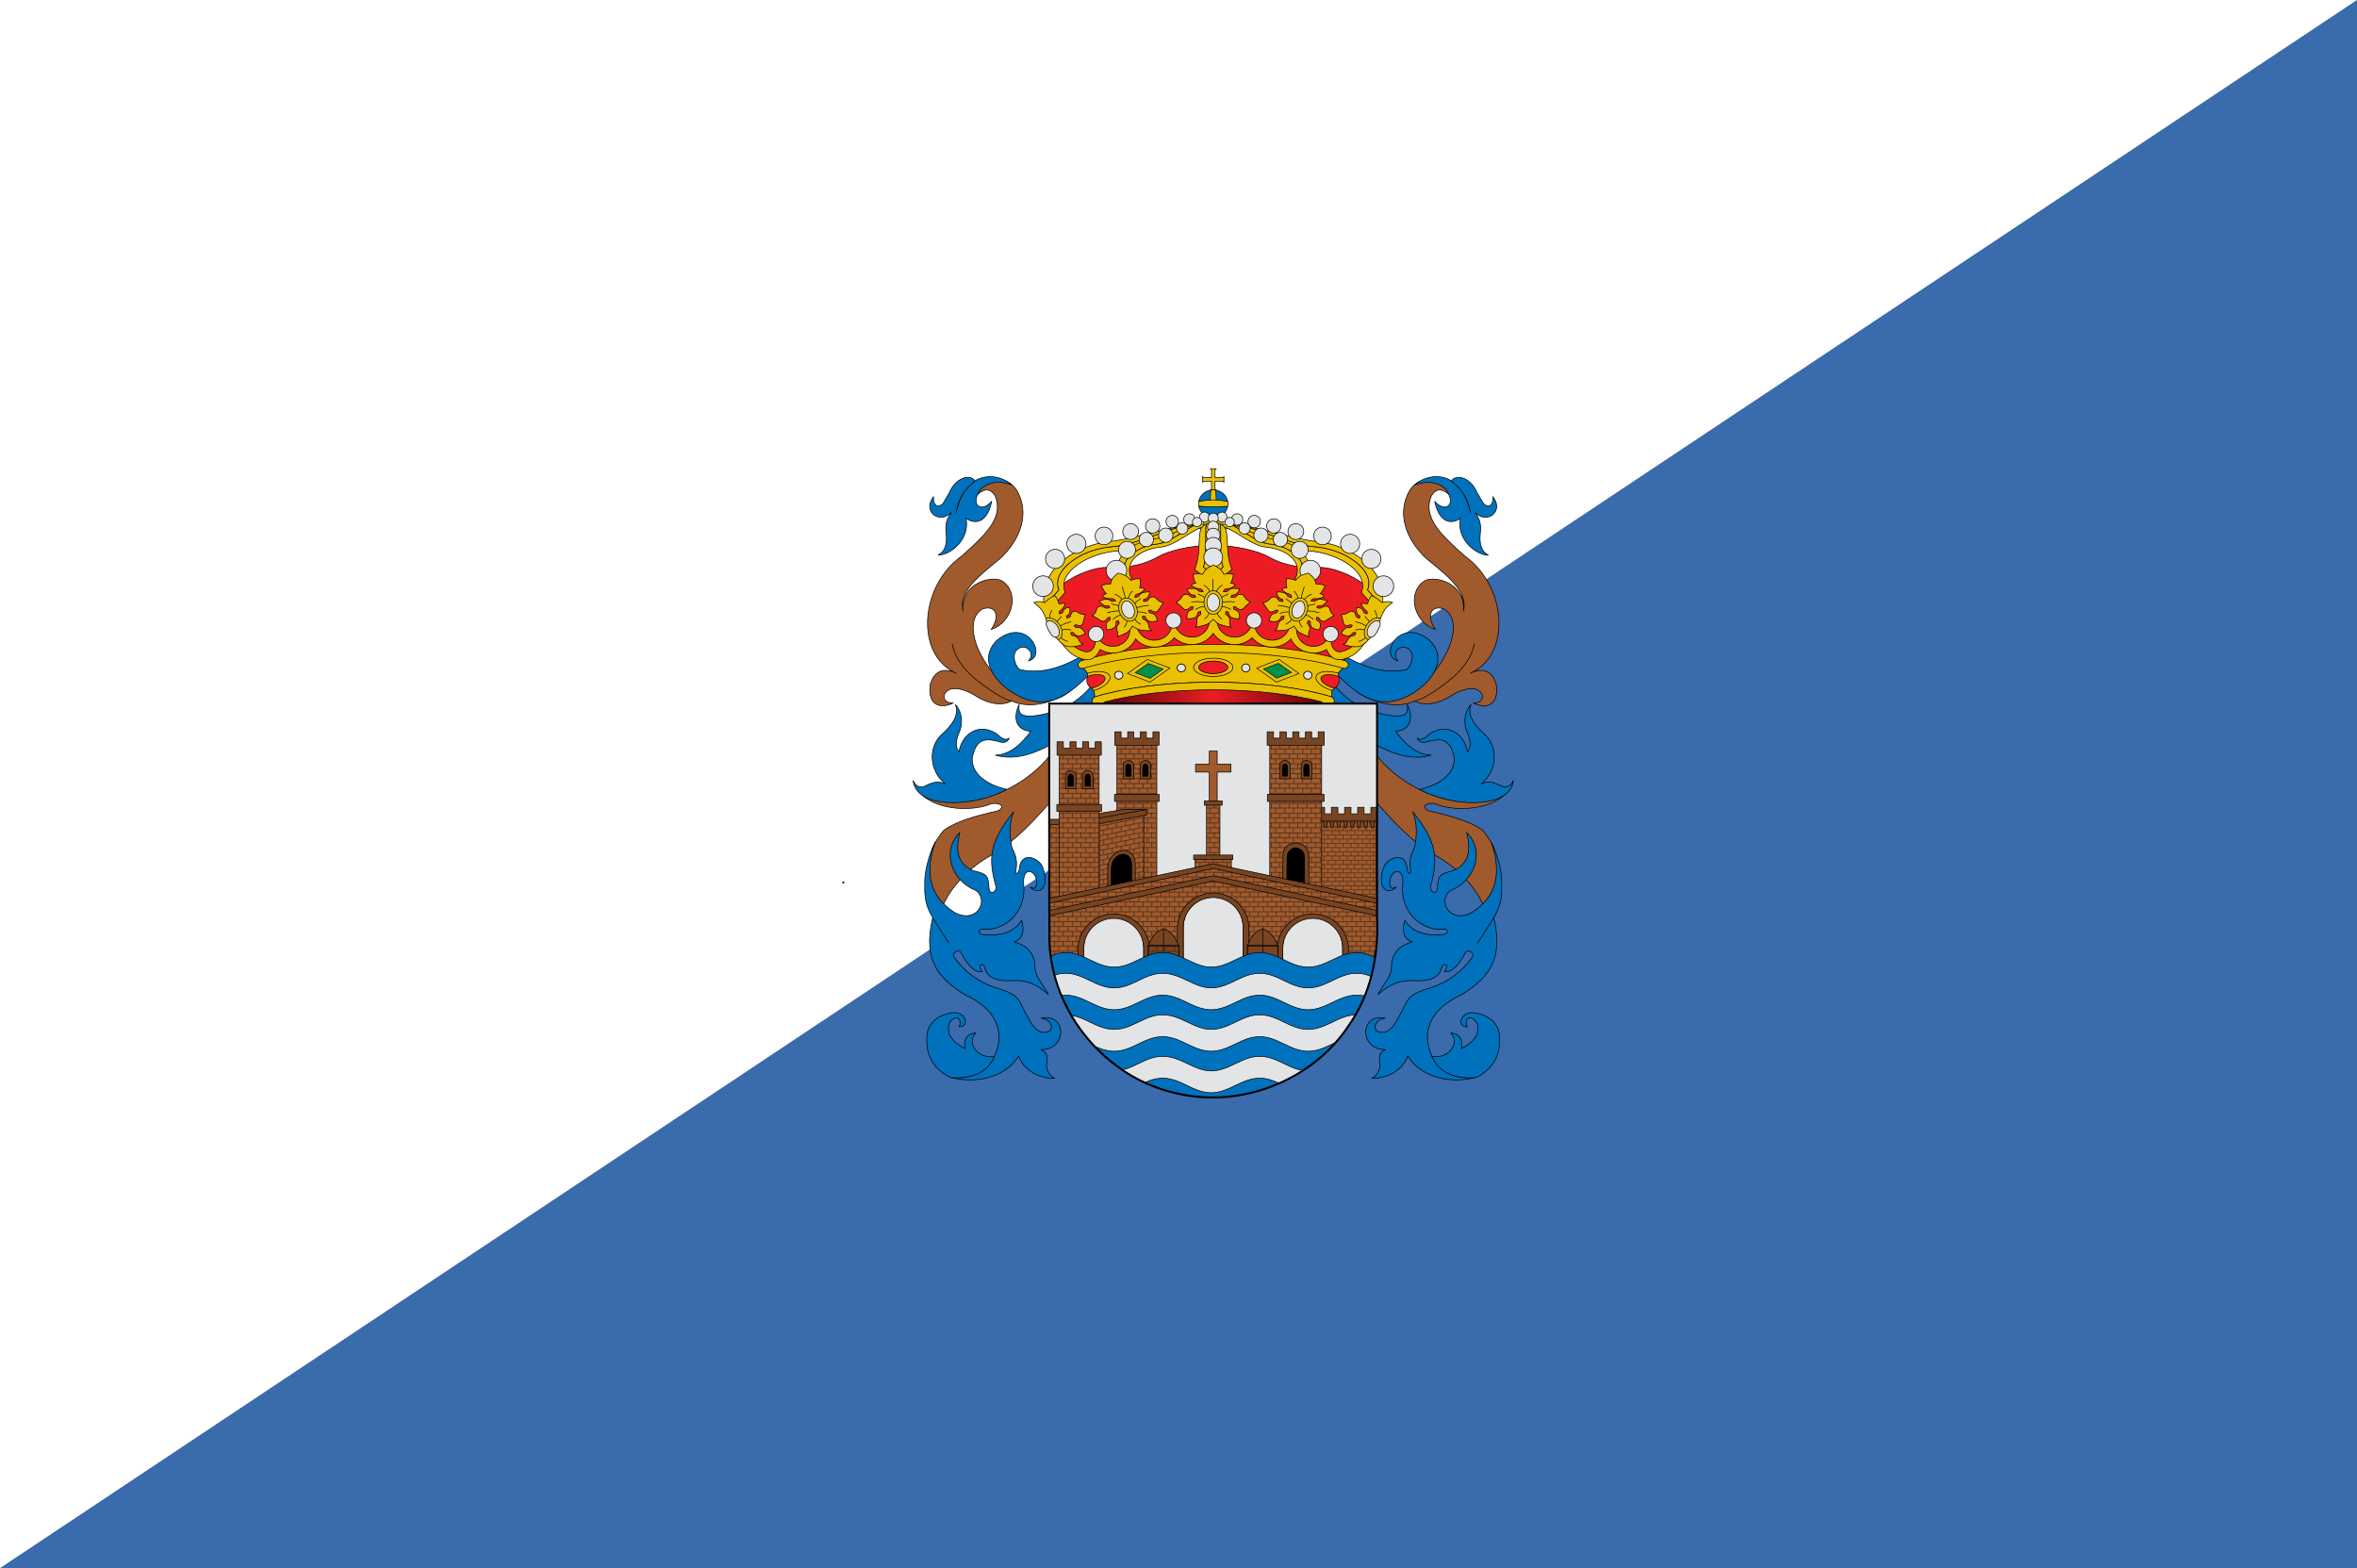<?xml version="1.0" encoding="UTF-8"?>
<svg version="1.0" viewBox="0 0 448.1 298.1" xmlns="http://www.w3.org/2000/svg" xmlns:cc="http://web.resource.org/cc/" xmlns:dc="http://purl.org/dc/elements/1.1/" xmlns:rdf="http://www.w3.org/1999/02/22-rdf-syntax-ns#" xmlns:xlink="http://www.w3.org/1999/xlink">
<defs>
<pattern id="a" width="26.98" height="14.723" patternTransform="translate(751.54 958.43)" patternUnits="userSpaceOnUse">
<path d="m0 0v1.035h12.947v6.25h-12.947v1.031h6.477v6.406h1.063v-6.406h11.939v6.406h1v-6.406h6.501v-8.316h-26.98zm14.01 1.035h11.939v6.25h-11.939v-6.25z" fill="#402819"/>
</pattern>
<linearGradient id="k" x1="-418.39" x2="-136.18" y1="700.11" y2="700.11" gradientTransform="matrix(1.177 0 0 1.177 817.88 51.591)" gradientUnits="userSpaceOnUse">
<stop stop-color="#5d070b" offset="0"/>
<stop stop-color="#ed1c24" offset=".5"/>
<stop stop-color="#5d070a" offset="1"/>
</linearGradient>
<pattern id="j" patternTransform="translate(1680.2 958.43)" xlink:href="#a"/>
<pattern id="i" patternTransform="translate(1769 958.43)" xlink:href="#a"/>
<pattern id="h" patternTransform="translate(1769 958.43)" xlink:href="#a"/>
<pattern id="g" patternTransform="translate(757.47 958.43)" xlink:href="#a"/>
<pattern id="f" patternTransform="matrix(.857 0 0 .857 714.55 908.12)" xlink:href="#a"/>
<pattern id="e" patternTransform="matrix(1.019 0 0 1 765.91 994.22)" xlink:href="#a"/>
<pattern id="d" patternTransform="matrix(1.202 0 0 1 912.55 958.43)" xlink:href="#a"/>
<pattern id="c" patternTransform="matrix(.857 0 0 .857 714.55 908.12)" xlink:href="#f"/>
<pattern id="b" patternTransform="translate(751.81 958.43)" xlink:href="#a"/>
</defs>
<g transform="translate(-313.45 253.11)">
<g transform="translate(209.34 5.116)" fill-rule="evenodd">
<path d="m552.2-258.23-448.1 298.1v-298.1h448.1z" fill="#fff"/>
<path d="m104.11 39.869 448.1-298.1v298.1h-448.1z" fill="#396bad"/>
</g>
<g transform="matrix(.125 0 0 .125 485.98 -165.48)">
<g transform="translate(133.57 71.64)">
<g transform="translate(-1458.9)" stroke="#000">
<path d="m1543 374.75v71.936c-26.615 29.643-50.913 57.547-88.537 80.237-28.378 15.512-57.914 40.874-74.703 76.086-28.51-33.059-32.104-74.809 0.804-113.08 19.686-13.976 48.643-21.579 75.282-28.023 17.04-1.833 17.856-14.674-2.767-12.451-25.657 11.612-79.126 11.636-106.52-13.834 60.845 30.119 151.24-2.338 196.44-60.869z" fill="#a05a2c" fill-rule="evenodd"/>
<path d="m1476.4 427.92c-26.149-6.196-53.559-20.462-52.727-48.092 5.569-24.518 14.668-31.385 38.644-25.14 9.636 3.069 14.48 1.851 17.56-4.41-5.987 3.809-12.983-1.207-16.953-5.467-25.752-19.417-54.278-4.035-59.353 25.972-5.161-6.143-5.531-16.32 0.402-29.776 5.129-11.325 5.971-29.459-5.794-42.297 6.041 15.258-4.056 30.516-19.7 44.513-21.402 18.048-21.621 55.511 4.635 76.585-9.018-4.405-14.813-4.373-27.812 1.159-9.163 6.256-17.495 3.005-21.438-6.953 4.393 44.729 93.232 40.935 142.54 13.906z" fill="#0071bc" fill-rule="evenodd"/>
<g transform="matrix(1.056 0 0 1.056 2264.4 -15.139)" fill="#0071bc" fill-rule="evenodd" stroke-width=".947">
<path d="m-812.49 654.26c-2.688-5.54-14.893 1.103-9.206 7.365 13.781 19.445 34.033 35.464 60.758 43.869 37.85 10.922 30.724 19.941 45.733 43.046 4.393 9.342 12.212 20.968 22.696 20.793 16.359 0.482 12.54-19.212-4.603-20.253 38.07-8.187 38.07 46.062 0 45.108 8.927 3.705 9.859 9.695 8.126 20.253-0.96 9.723 4.933 17.542 11.206 21.173-23.349 0.153-44.414-12.639-51.393-31.902-19.742 31.593-63.469 40.345-99.581 30.061 35.185 5.028 56.285-12.025 64.44-29.458 17.056-36.385 1.806-69.344-42.812-89.358-34.759-22.356-61.162-46.878-45.947-110.59 7.671 11.967 19.706 30.779 23.313 36.406-26.329-41.437-35.518-49.902-34.717-82.951-0.599-20.807 5.166-40.716 15.163-62.819-15.614 45.863-8.005 79.163 28.538 102.18 31.912 15.994 48.976-17.883 30.254-31.964-36.542-14.611-49.862-57.775-23.589-83.426-6.193 26.332-3.249 44.289 19.111 54.632 19.093 4.552 22.196 6.439 23.014 23.935-0.051 12.563 12.461 7.233 9.746-2.284-11.692-41.158-7.394-65.185 25.838-106.34-6.905 17.565-5.816 35.891-2.442 51.552 5.881 11.587 8.336 20.128 5.461 33.999 0.4 4.983 3.495 3.143 4.709-0.958 2.129-32.06 31.28-16.333 34.399-3.901 10.323 28.328-5.241 41.048-18.521 27.499 11.76 7.043 10.577-7.994 7.489-15.798-7.124-11.738-19.198-7.487-16.424 14.276 2.727 38.798-27.287 63.511-55.777 62.716-10.586-2.875-12.035 7.955-0.921 7.365 21.605 2.005 42.068-2.081 53.393-20.253 4.78 12.912 1.947 28.109-10.785 30.742 18.034 5.141 28.454 14.851 30.117 33.698-1.17 16.4 12.888 28.231 19.332 42.347-10.553-9.796-26.055-20.735-48.791-20.253-22.11 1.71-38.129-2.671-42.347-16.57-0.943-7.15-8.738-8.97-7.396-2.034 5.559 8.908 3.122 5.634-5.024 5.024-11.327-6.31-16.183-16.047-22.561-26.926z"/>
<path d="m-763.98 803.81c-7.842 19.775-27.958 33.413-63.416 30.685-26.821-13.297-35.231-34.436-34.095-58.302 0.568-19.207 15.115-32.617 38.186-35.117 17.729-1.705 24.548 20.116 8.524 20.457 2.159-5.796 2.614-9.546-3.068-13.297-9.66 1.023-14.888 10.228-11.251 23.525 4.319 9.319 11.024 14.888 22.843 20.798-3.182-12.501 3.523-21.934 15.002-22.162-14.092 14.888 4.546 38.3 27.276 33.413z"/>
</g>
<path d="m2037.6 374.75v71.936c26.615 29.643 50.913 57.547 88.537 80.237 28.378 15.512 57.914 40.874 74.703 76.086 28.51-33.059 32.104-74.809-0.804-113.08-19.686-13.976-48.643-21.579-75.282-28.023-17.04-1.833-17.856-14.674 2.767-12.451 25.657 11.612 79.126 11.636 106.52-13.834-60.845 30.119-151.24-2.338-196.44-60.869z" fill="#a05a2c" fill-rule="evenodd"/>
<path d="m2104.2 427.92c26.149-6.196 53.559-20.462 52.727-48.092-5.569-24.518-14.668-31.385-38.644-25.14-9.636 3.069-14.48 1.851-17.56-4.41 5.987 3.809 12.983-1.207 16.953-5.467 25.752-19.417 54.278-4.035 59.353 25.972 5.161-6.143 5.532-16.32-0.402-29.776-5.129-11.325-5.971-29.459 5.794-42.297-6.041 15.258 4.056 30.516 19.7 44.513 21.401 18.048 21.621 55.511-4.635 76.585 9.018-4.405 14.813-4.373 27.812 1.159 9.163 6.256 17.495 3.005 21.438-6.953-4.393 44.729-93.232 40.935-142.54 13.906z" fill="#0071bc" fill-rule="evenodd"/>
<g transform="matrix(-1.056 0 0 1.056 1316.2 -15.139)" fill="#0071bc" fill-rule="evenodd" stroke-width=".947">
<path d="m-812.49 654.26c-2.688-5.54-14.893 1.103-9.206 7.365 13.781 19.445 34.033 35.464 60.758 43.869 37.85 10.922 30.724 19.941 45.733 43.046 4.393 9.342 12.212 20.968 22.696 20.793 16.359 0.482 12.54-19.212-4.603-20.253 38.07-8.187 38.07 46.062 0 45.108 8.927 3.705 9.859 9.695 8.126 20.253-0.96 9.723 4.933 17.542 11.206 21.173-23.349 0.153-44.414-12.639-51.393-31.902-19.742 31.593-63.469 40.345-99.581 30.061 35.185 5.028 56.285-12.025 64.44-29.458 17.056-36.385 1.806-69.344-42.812-89.358-34.759-22.356-61.162-46.878-45.947-110.59 7.671 11.967 19.706 30.779 23.313 36.406-26.329-41.437-35.518-49.902-34.717-82.951-0.599-20.807 5.166-40.716 15.163-62.819-15.614 45.863-8.005 79.163 28.538 102.18 31.912 15.994 48.976-17.883 30.254-31.964-36.542-14.611-49.862-57.775-23.589-83.426-6.193 26.332-3.249 44.289 19.111 54.632 19.093 4.552 22.196 6.439 23.014 23.935-0.051 12.563 12.461 7.233 9.746-2.284-11.692-41.158-7.394-65.185 25.838-106.34-6.905 17.565-5.816 35.891-2.442 51.552 5.881 11.587 8.336 20.128 5.461 33.999 0.4 4.983 3.495 3.143 4.709-0.958 2.129-32.06 31.28-16.333 34.399-3.901 10.323 28.328-5.241 41.048-18.521 27.499 11.76 7.043 10.577-7.994 7.489-15.798-7.124-11.738-19.198-7.487-16.424 14.276 2.727 38.798-27.287 63.511-55.777 62.716-10.586-2.875-12.035 7.955-0.921 7.365 21.605 2.005 42.068-2.081 53.393-20.253 4.78 12.912 1.947 28.109-10.785 30.742 18.034 5.141 28.454 14.851 30.117 33.698-1.17 16.4 12.888 28.231 19.332 42.347-10.553-9.796-26.055-20.735-48.791-20.253-22.11 1.71-38.129-2.671-42.347-16.57-0.943-7.15-8.738-8.97-7.396-2.034 5.559 8.908 3.122 5.634-5.024 5.024-11.327-6.31-16.183-16.047-22.561-26.926z"/>
<path d="m-763.98 803.81c-7.842 19.775-27.958 33.413-63.416 30.685-26.821-13.297-35.231-34.436-34.095-58.302 0.568-19.207 15.115-32.617 38.186-35.117 17.729-1.705 24.548 20.116 8.524 20.457 2.159-5.796 2.614-9.546-3.068-13.297-9.66 1.023-14.888 10.228-11.251 23.525 4.319 9.319 11.024 14.888 22.843 20.798-3.182-12.501 3.523-21.934 15.002-22.162-14.092 14.888 4.546 38.3 27.276 33.413z"/>
</g>
<path d="m1572.9 278.27c-48.264 32.82-84.847 17.751-89.077 15.029-13.943 7.878-35.104 5.237-55.636-8.158-14.354-9.407-41.697-18.25-47.39 0.394-0.143 9.356 7.998 10.805 13.692 11.125-17.725 8.694-38.873 4.724-34.726-27.674 3.109-12.157 13.047-30.801 39.86-17.679-63.039-27.669-55.908-132.35 7.702-177.99 33.374-29.951 65.765-57.793 51.218-92.023-2.501-3.419-9.847-16.817-26.528-2.108 2.741-17.433 38.604-36.244 59.172-6.846 20.76 35.115 6.561 74.734-24.816 104.4-37.652 30.236-63.324 51.914-56.478 80.439-4.564-44.783 47.35-56.193 60.757-45.354 25.672 18.826 13.692 62.468-17.97 72.737 14.833-22.249 5.717-37.825-13.679-30.979-52.351 33.12 55.516 187.77 132.76 125.37 4.53-3.659 3.397-2.886 1.137-0.684z" fill="#a05a2c" fill-rule="evenodd"/>
<path d="m1461 201.39c45.803-37.971 77.625 23.978 48.559 30.901 8.816-10.059 0.41-22.144-10.698-20.721-20.323 5.693-7.888 32.324-2.545 33.965 77.411 17.852 149.14-67.594 217.7-104.94 6.706 25.419 6.993 57.833 26.194 75.147 1.471 31.178-29.816 40.067-53.673 31.733-63.426-27.715-45.999 25.521-14.65 56.556-89.465 14.51-145.33 90.884-213.1 71.735 22.416-0.32 41.117-18.201 54.077-36.419-22.096-1.116-27.982-19.793-17.658-40.834-2.466 16.693 5.874 18.188 20.969 17.658 45.971-5.712 74.382-23.243 100.43-60.699 9.214-9.697 3.908-22.771-8.829-8.829-41.575 45.265-74.37 59.799-114.93 38.536-33.597-17.83-61.28-54.074-31.848-83.784z" fill="#0071bc" fill-rule="evenodd"/>
<path d="m1483.7-35.371c-16.999-5.252-29.851-6.357-46.02 5.39-19.624 25.567 0.553 38.281 15.755 19.486-6.772 33.583-25.567 35.656-38.972 26.12 6.081 33.168-24.738 55.971-42.704 55.971 9.536-4.975 14.096-14.511 12.438-32.339-2.349-17.137 2.349-24.323 7.877-32.753-17.413 18.657-44.777-0.829-27.364-23.632-0.138 15.064 7.601 16.86 14.511 10.365 3.317-5.666 6.634-11.332 9.95-16.999 8.016-20.039 29.298-29.713 38.972-17.828-15.893 14.096-24.323 23.218-29.022 48.508 7.048-26.673 12.438-34.688 30.68-49.337 15.34-8.568 37.728-7.186 53.898 7.048z" fill="#0071bc" fill-rule="evenodd"/>
<path d="m1483.7 293.26s-12.8-0.424-50.399-29.448c-38.223-29.506-39.97-57.899-39.97-57.899" fill="none" stroke-width="1px"/>
<path d="m2007.8 278.27c48.264 32.82 84.847 17.751 89.077 15.029 13.943 7.878 35.104 5.237 55.636-8.158 14.354-9.407 41.697-18.25 47.39 0.394 0.143 9.356-7.998 10.805-13.692 11.125 17.725 8.694 38.873 4.724 34.726-27.674-3.109-12.157-13.047-30.801-39.86-17.679 63.039-27.669 55.908-132.35-7.702-177.99-33.374-29.951-65.765-57.793-51.218-92.023 2.501-3.419 9.847-16.817 26.528-2.108-2.741-17.433-38.604-36.244-59.172-6.846-20.76 35.115-6.561 74.734 24.816 104.4 37.652 30.236 63.324 51.914 56.478 80.439 4.564-44.783-47.35-56.193-60.757-45.354-25.672 18.826-13.692 62.468 17.97 72.737-14.833-22.249-5.717-37.825 13.679-30.979 52.351 33.12-55.516 187.77-132.76 125.37-4.53-3.659-3.397-2.886-1.137-0.684z" fill="#a05a2c" fill-rule="evenodd"/>
<path d="m2119.6 201.39c-45.803-37.971-77.625 23.978-48.559 30.901-8.816-10.059-0.41-22.144 10.698-20.721 20.323 5.693 7.888 32.324 2.545 33.965-77.411 17.852-149.14-67.594-217.7-104.94-6.706 25.419-6.993 57.833-26.194 75.147-1.471 31.178 29.816 40.067 53.673 31.733 63.426-27.715 45.999 25.521 14.65 56.556 89.465 14.51 145.33 90.884 213.1 71.735-22.416-0.32-41.117-18.201-54.077-36.419 22.096-1.116 27.982-19.793 17.658-40.834 2.466 16.693-5.874 18.188-20.969 17.658-45.971-5.712-74.382-23.243-100.43-60.699-9.214-9.697-3.908-22.771 8.829-8.829 41.575 45.265 74.37 59.799 114.93 38.536 33.597-17.83 61.28-54.074 31.848-83.784z" fill="#0071bc" fill-rule="evenodd"/>
<path d="m2096.9-35.371c16.998-5.252 29.851-6.357 46.02 5.39 19.624 25.567-0.553 38.281-15.755 19.486 6.772 33.583 25.567 35.656 38.972 26.12-6.081 33.168 24.738 55.971 42.704 55.971-9.536-4.975-14.096-14.511-12.438-32.339 2.349-17.137-2.349-24.323-7.877-32.753 17.413 18.657 44.777-0.829 27.364-23.632 0.138 15.064-7.601 16.86-14.511 10.365-3.317-5.666-6.634-11.332-9.95-16.999-8.016-20.039-29.298-29.713-38.972-17.828 15.893 14.096 24.323 23.218 29.022 48.508-7.048-26.673-12.438-34.688-30.68-49.337-15.34-8.568-37.728-7.186-53.898 7.048z" fill="#0071bc" fill-rule="evenodd"/>
<path d="m2096.9 293.26s12.8-0.424 50.399-29.448c38.223-29.506 39.97-57.899 39.97-57.899" fill="none" stroke-width="1px"/>
</g>
<g transform="translate(-160 -580.86)">
<path d="m513.5 578.12c-2.855 0.221-5.717 0.46-8.572 0.589-4.498 0.203-9.004 0.269-13.502 0.258-7.354-0.018-14.721-0.462-22.075-0.993 1.792 10.039 10.967 17.697 22.075 17.697 11.06 0 20.221-7.581 22.075-17.549z" fill="#0071bc" stroke="#000"/>
<path d="m491.43 553.14c-11.119 0-20.295 7.688-22.075 17.77 2.929-0.274 5.864-0.576 8.793-0.736 4.474-0.245 8.954-0.34 13.429-0.331s8.954 0.119 13.429 0.368c2.832 0.158 5.667 0.45 8.499 0.699-1.779-10.083-10.951-17.77-22.075-17.77z" fill="#0071bc" stroke="#000"/>
<polygon transform="matrix(4.633 0 0 4.633 253.77 264.06)" points="51.886 59.548 51.886 62.114 52.236 62.465 50.369 62.465 50.719 62.114 50.719 59.548 48.153 59.548 47.803 59.899 47.803 58.031 48.153 58.382 50.719 58.382 50.719 55.815 50.369 55.465 52.236 55.465 51.886 55.815 51.886 58.382 54.453 58.382 54.803 58.031 54.803 59.899 54.453 59.548" fill="#eac102" stroke="#010101" stroke-width=".216"/>
<rect x="476.86" y="591" width="29.131" height="15.137" fill="#eac102" fill-rule="evenodd" stroke="#000" stroke-linecap="round"/>
<path d="m487.82 553.47c-0.205 2.452-0.452 4.906-0.589 7.358-0.169 3.04-0.198 6.084-0.258 9.124 1.521-0.023 3.042-0.113 4.562-0.11 1.446 0.003 2.894 0.085 4.341 0.11-0.039-3.015-0.048-6.035-0.184-9.051-0.112-2.476-0.335-4.956-0.515-7.432-1.229-0.198-2.5-0.331-3.789-0.331-1.226 0-2.397 0.151-3.569 0.331z" fill="#eac102" stroke="#000"/>
<path d="m513.5 570.91c-5.286-1.189-14.606-2.417-21.928-2.466-7.428-0.113-16.632 1.167-22.222 2.466-0.203 1.153-0.368 2.324-0.368 3.532 0 1.214 0.161 2.374 0.368 3.532 7.354 0.532 14.721 0.975 22.075 0.993 4.498 0.011 9.004-0.055 13.502-0.258 2.855-0.129 5.717-0.368 8.572-0.589 0.224-1.203 0.368-2.415 0.368-3.679 0-1.208-0.165-2.379-0.368-3.532z" fill="#eac102" stroke="#000"/>
<path d="m490.58 637.41c34.096 0 68.682 8.582 84.224 17.24 15.541 8.658 28.486 12.233 43.13 14.854 14.644 2.621 22.929 2.379 35.16 1.66 12.231-0.719 35.985 6.106 54.49 17.046 18.505 10.94 30.752 22.046 40.045 33.753l-69.571 111.08h-373.26l-69.571-111.08c9.334-11.707 21.565-22.813 40.05-33.753s42.259-17.765 54.485-17.046c12.226 0.719 20.518 0.961 35.166-1.66 14.647-2.621 27.589-6.196 43.13-14.854 15.541-8.658 48.433-17.24 82.529-17.24z" fill="#ed1c24" stroke="#000"/>
<path d="m748.21 730.33c-0.905 3.201-2.204 6.359-4.562 9.492l-26.858-30.61c2.014-5.58 2.445-8.315 1.619-14.238-3.139-22.519-39.437-46.05-83.553-49.19-44.004-3.132-122.78-46.438-143.67-31.861 7.533-9.173 26.193-9.099 48.785-5.408 5.944 1.879 12.004 3.847 18.322 6.034 15.274 5.287 31.245 11.143 46.173 15.857 7.464 2.357 14.669 4.413 21.376 5.997 3.353 0.792 6.596 1.467 9.676 1.987 3.08 0.52 6.006 0.908 8.756 1.104 5.514 0.392 10.894 1.118 16.114 2.171 5.221 1.053 10.293 2.436 15.121 4.047s9.424 3.452 13.76 5.519 8.396 4.349 12.141 6.77 7.172 4.98 10.228 7.653c3.056 2.673 5.753 5.456 8.02 8.278 2.267 2.822 4.103 5.703 5.482 8.572 0.69 1.435 1.28 2.877 1.729 4.305 0.449 1.427 0.76 2.824 0.957 4.231 0.413 2.962 0.511 5.128 0.258 7.248-0.254 2.12-0.87 4.2-1.876 6.99l22.001 25.055z" fill="#eac102" stroke="#010101"/>
<path d="m748.21 730.33-22.001-25.055c1.007-2.79 1.623-4.871 1.876-6.99 0.253-2.12 0.155-4.286-0.258-7.248-0.196-1.407-0.507-2.804-0.957-4.231-0.449-1.427-1.04-2.87-1.729-4.305-1.379-2.87-3.215-5.75-5.482-8.572-2.267-2.822-4.965-5.605-8.02-8.278-3.056-2.673-6.482-5.232-10.228-7.653s-7.805-4.703-12.141-6.77-8.932-3.908-13.76-5.519c-4.828-1.611-9.9-2.994-15.121-4.047-5.221-1.053-10.6-1.778-16.114-2.171-2.75-0.196-5.677-0.584-8.756-1.104-3.08-0.52-6.323-1.195-9.676-1.987-6.706-1.584-13.912-3.64-21.376-5.997-14.928-4.714-30.899-10.57-46.173-15.857-6.318-2.187-12.378-4.155-18.322-6.034 35.32 5.77 80.484 20.48 109.27 23.326 47.115 4.657 95.22 36.512 99.41 76.047 0.863 8.126 1.543 15.424-0.442 22.443z" fill="#eac102" stroke="#010101"/>
<path d="m234.66 730.33c0.905 3.201 2.204 6.359 4.562 9.492l26.858-30.61c-2.014-5.58-2.445-8.315-1.619-14.238 3.139-22.519 39.437-46.05 83.553-49.19 44.004-3.132 122.78-46.438 143.67-31.861-7.533-9.173-26.193-9.099-48.785-5.408-5.944 1.879-12.004 3.847-18.322 6.034-15.274 5.287-31.245 11.143-46.173 15.857-7.464 2.357-14.669 4.413-21.376 5.997-3.353 0.792-6.596 1.467-9.676 1.987-3.08 0.52-6.006 0.908-8.756 1.104-5.514 0.392-10.894 1.118-16.115 2.171-5.221 1.053-10.293 2.436-15.121 4.047-4.828 1.611-9.424 3.452-13.76 5.519s-8.396 4.349-12.141 6.77c-3.745 2.421-7.172 4.98-10.228 7.653s-5.754 5.456-8.021 8.278c-2.267 2.822-4.103 5.703-5.482 8.572-0.69 1.435-1.28 2.877-1.729 4.305-0.449 1.427-0.76 2.824-0.957 4.231-0.413 2.962-0.511 5.128-0.258 7.248 0.253 2.12 0.87 4.2 1.876 6.99l-22.001 25.055z" fill="#eac102" stroke="#010101"/>
<path d="m234.66 730.33 22.001-25.055c-1.007-2.79-1.623-4.871-1.876-6.99-0.253-2.12-0.155-4.286 0.258-7.248 0.196-1.407 0.507-2.804 0.957-4.231 0.449-1.427 1.04-2.87 1.729-4.305 1.379-2.87 3.215-5.75 5.482-8.572 2.267-2.822 4.965-5.605 8.021-8.278 3.056-2.673 6.482-5.232 10.228-7.653 3.745-2.421 7.805-4.703 12.141-6.77s8.932-3.908 13.76-5.519c4.828-1.611 9.9-2.994 15.121-4.047 5.221-1.053 10.6-1.778 16.115-2.171 2.75-0.196 5.677-0.584 8.756-1.104 3.08-0.52 6.323-1.195 9.676-1.987 6.706-1.584 13.912-3.64 21.376-5.997 14.928-4.714 30.899-10.57 46.173-15.857 6.318-2.187 12.378-4.155 18.322-6.034-35.32 5.77-80.484 20.48-109.27 23.326-47.115 4.657-95.22 36.512-99.41 76.047-0.863 8.126-1.543 15.424 0.441 22.443z" fill="#eac102" stroke="#010101"/>
<path d="m490.83 845.56c-71.553 0.139-135.77 9.108-180.98 23.028 3.756-1.782-1.796-17.75-6.465-29.785-5.647-14.557-13.936-16.706-13.936-16.706 49.976-14.762 124.25-25.175 201.68-25.274 77.457 0.099 152.12 10.174 202.1 24.936 0 0-9.885 3.231-15.528 17.79-4.667 12.034-8.466 27.256-4.704 29.038-45.198-13.92-110.62-22.889-182.17-23.028" fill="#eac102" stroke="#000"/>
<path d="m491.26 800.37c-77.428 0.122-147 9.334-196.97 24.12-3.332 0.998-6.856-0.308-7.936-3.46-1.08-3.158 0.714-6.78 4.046-7.802 50.191-15.395 121.55-25.06 200.88-25.223 79.344 0.145 150.98 9.828 201.17 25.223 3.332 1.022 5.126 4.644 4.046 7.802-1.085 3.152-4.609 4.458-7.936 3.46-49.982-14.785-119.85-23.998-197.3-24.12" fill="#eac102" stroke="#000"/>
<path d="m491.56 740.8 6.776 1.274c-1.092 2.801-1.318 5.861-1.318 9.085 0 14.365 12.074 26.053 26.938 26.053 11.931 0 22.092-7.552 25.582-17.983 0.391 0.276 2.569-9.423 3.694-9.304 0.943 0.101 0.844 10.076 1.191 9.896 1.726 13.137 13.469 22.024 26.69 22.024 14.842 0 26.878-11.626 26.878-26.019 0-1.071-0.061-2.142-0.204-3.179l8.435-8.543 4.532 10.888c-1.803 3.421-2.52 7.259-2.52 11.373 0 13.734 11.495 24.842 25.687 24.842 8.926 0 16.766-4.39 21.37-11.051l5.397-7.016-0.039 8.605c0 8.645 3.573 16.4 11.826 17.769 0 0 9.477 0.597 22.031-9.479 12.565-10.076 19.484-18.423 19.484-18.423l1.081 10.093s-10.426 16.478-21.778 23.196c-6.202 3.697-15.625 7.569-23.118 6.317-7.928-1.313-13.574-7.811-16.485-15.301-5.651 3.398-12.322 5.382-19.468 5.382-15.355 0-29.155-8.605-34.613-21.562-7.063 7.788-16.898 12.579-28.432 12.579-12.262 0-23.492-5.641-30.533-14.309-6.919 6.441-16.325 10.415-26.69 10.415-13.574 0-25.681-6.796-32.545-17.053-6.853 10.257-18.949 17.053-32.501 17.053-10.36 0-19.787-3.973-26.712-10.415-7.013 8.668-18.266 14.309-30.522 14.309-11.539 0-21.375-4.79-28.443-12.579-5.453 12.956-19.247 21.562-34.607 21.562-7.151 0-13.794-1.984-19.44-5.382-2.939 7.49-8.584 13.987-16.49 15.301-7.493 1.251-16.915-2.62-23.134-6.317-11.357-6.718-21.772-23.196-21.772-23.196l1.092-10.093s6.925 8.346 19.468 18.423c12.565 10.093 22.031 9.479 22.031 9.479 8.254-1.369 11.821-9.124 11.821-17.769l-0.039-8.605 5.397 7.016c4.598 6.661 12.466 11.051 21.375 11.051 14.186 0 25.681-11.108 25.681-24.842 0-4.114-0.722-7.952-2.525-11.373l4.532-10.888 8.447 8.543c-0.127 1.037-0.204 2.108-0.204 3.179 0 14.393 12.019 26.019 26.872 26.019 13.243 0 24.965-8.887 26.69-22.024 0.369 0.18 0.27-9.795 1.208-9.896 1.114-0.118 3.308 9.581 3.677 9.304 3.512 10.431 13.657 17.983 25.626 17.983 14.859 0 26.894-11.688 26.894-26.053 0-3.224-0.187-6.284-1.296-9.085l7.024-1.274" fill="#eac102" stroke="#000"/>
<path d="m301.64 772.44c0-6.418 5.221-11.638 11.639-11.638 6.451 0 11.671 5.22 11.671 11.638 0 6.452-5.221 11.672-11.671 11.672-6.419 0-11.639-5.22-11.639-11.672" fill="#e3e4e5" stroke="#000"/>
<path d="m658.37 772.44c0-6.418 5.221-11.638 11.64-11.638 6.451 0 11.671 5.22 11.671 11.638 0 6.452-5.221 11.672-11.671 11.672-6.419 0-11.64-5.22-11.64-11.672" fill="#e3e4e5" stroke="#000"/>
<path d="m419.37 751.74c0-6.418 5.221-11.638 11.639-11.638 6.451 0 11.671 5.22 11.671 11.638 0 6.452-5.221 11.672-11.671 11.672-6.419 0-11.639-5.22-11.639-11.672" fill="#e3e4e5" stroke="#000"/>
<path d="m541.82 751.74c0-6.418 5.221-11.638 11.64-11.638 6.451 0 11.671 5.22 11.671 11.638 0 6.452-5.221 11.672-11.671 11.672-6.419 0-11.64-5.22-11.64-11.672" fill="#e3e4e5" stroke="#000"/>
<path d="m265.45 789.72c3.656 1.673 4.713 1.928 10.291 2.017 5.727 0.341 17.66-3.284 17.66-3.284 0-1e-5 -3.817-2.261-5.004-4.339-1.556-2.724-1.451-4.002-4.341-6.659-2.89-2.658-7.689-3.043-7.689-3.043l-1.987-3.978 3.863-0.573c0-1e-5 2.051 3.873 6.696 5.213 4.508 1.3 11.957-3.254 11.957-3.254 0 2e-5 -3.97-8.174-8.315-8.919-4.345-0.745-6.144-0.181-6.144-0.181l-2.575-3.134 2.391-1.326c0-1e-5 5.792 2.14 8.536 0.753 2.744-1.387 2.489-3.564 3.569-7.955 0.898-3.651 2.502-8.166 2.502-8.166 0 2e-5 -4.648-0.182-8.131-1.657-3.482-1.476-5.742-4.855-9.934-3.043-4.01 1.733-3.36 4.523-4.599 7.021-1.26 2.542-5.188 3.043-5.188 3.043l-0.699-3.375s3.698-0.965 4.82-5.062c1.121-4.097-0.184-8.076-0.184-8.076 0-1e-5 -6.02 0.295-8.504 3.56-2.483 3.264-1.212 3.986-3.072 5.221-1.86 1.235-3.964 1.177-3.964 1.177s-1.026-2.73 0.699-4.19c1.725-1.46 1.329-1.357 3.304-2.943 1.974-1.587 5.526-8.61 5.526-8.61 0 2e-5 -2.455-0.358-4.606-0.153-2.152 0.205-5.168 1.26-5.741 0.362-0.573-0.898 0.198-0.78-1.538-4.891-1.736-4.112-4.093-7.064-4.093-7.064-2.888 0.591-4.932 1.79-8.634 4.269-3.702 2.479-2.534 2.197-7.346 6.183-3.857-1.637-10.319-2.521-16.225-0.187 12.46 10.557 12.033 10.533 17.844 23.088 1.08 1.185 2.127 2.522 3.164 3.978s2.036 3.005 3.017 4.64c1.963 3.27 3.818 6.834 5.482 10.275 1.664 3.441 3.152 6.76 4.415 9.643 0.632 1.441 1.475 2.932 2.502 4.399 1.026 1.467 2.246 2.935 3.532 4.369 1.084 1.21 5.563 3.705 6.744 4.853z" fill="#eac102" fill-rule="evenodd" stroke="#000"/>
<path d="m259.2 777.13s2.878 2.89 4.503 3.924 6.235 2.618 6.235 2.618" fill="none" stroke="#000" stroke-linecap="round"/>
<path d="m261.49 766.19c4.581-1.369 9.112-0.809 13.489 0.041" fill="none" stroke="#000" stroke-linecap="round"/>
<path d="m258.99 759.94c4.043-2.466 9.214-4.545 15.89-6.106" fill="none" stroke="#000" stroke-linecap="round"/>
<path d="m254.26 753.56s1.365-3.017 3.324-4.403 2.725-3.5 2.725-3.5" fill="none" stroke="#000" stroke-linecap="round"/>
<path d="m242.82 747.73s-0.412-1.125 0.339-4.954c0.728-3.711 2.854-6.308 2.854-6.308" fill="none" stroke="#000" stroke-linecap="round"/>
<path d="m255.73 781.07c6.522-2.627 8.055-11.745 3.311-20.701-4.827-9.113-14.273-14.502-21.081-12.083-0.301 0.107-0.528 0.319-0.809 0.452 0.243 1.473 0.174 1.481 0.515 3.224 0.562 2.868 1.25 5.95 2.06 8.739 0.811 2.789 1.759 5.291 2.796 6.991 1.038 1.7 2.586 3.558 4.305 5.364s3.599 3.564 5.372 5.123c1.901 1.671 2.316 1.929 3.532 2.893z" fill="#eac102" stroke="#000"/>
<path d="m240.98 766.64c-3.585-6.769-5.453-12.444-0.781-14.103 4.672-1.66 11.371 2.448 14.956 9.217 3.588 6.775 2.699 13.601-1.989 15.266-4.672 1.66-8.598-3.605-12.186-10.38" fill="#e3e4e5" stroke="#000"/>
<path d="m717.41 789.72c-3.656 1.673-4.713 1.928-10.291 2.017-5.727 0.341-17.66-3.284-17.66-3.284 0-1e-5 3.817-2.261 5.004-4.339 1.556-2.724 1.451-4.002 4.341-6.659 2.89-2.658 7.689-3.043 7.689-3.043l1.987-3.978-3.863-0.573c0-1e-5 -2.051 3.873-6.696 5.213-4.508 1.3-11.957-3.254-11.957-3.254 0 2e-5 3.97-8.174 8.315-8.919 4.345-0.745 6.144-0.181 6.144-0.181l2.575-3.134-2.391-1.326c0-1e-5 -5.792 2.14-8.536 0.753-2.744-1.387-2.489-3.564-3.569-7.955-0.898-3.651-2.502-8.166-2.502-8.166 0 2e-5 4.648-0.182 8.131-1.657 3.482-1.476 5.742-4.855 9.934-3.043 4.01 1.733 3.361 4.523 4.599 7.021 1.26 2.542 5.188 3.043 5.188 3.043l0.699-3.375s-3.698-0.965-4.82-5.062c-1.121-4.097 0.184-8.076 0.184-8.076 0-1e-5 6.02 0.295 8.504 3.56 2.483 3.264 1.212 3.986 3.072 5.221 1.86 1.235 3.963 1.177 3.963 1.177s1.026-2.73-0.699-4.19-1.329-1.357-3.304-2.943c-1.974-1.587-5.526-8.61-5.526-8.61 0 2e-5 2.455-0.358 4.606-0.153 2.152 0.205 5.169 1.26 5.741 0.362 0.573-0.898-0.198-0.78 1.538-4.891 1.736-4.112 4.093-7.064 4.093-7.064 2.888 0.591 4.932 1.79 8.634 4.269 3.702 2.479 2.534 2.197 7.346 6.183 3.857-1.637 10.319-2.521 16.225-0.187-9.139 6.573-12.033 9.204-17.844 23.088-1.08 1.185-2.127 2.522-3.164 3.978-1.037 1.456-2.036 3.005-3.017 4.64-1.963 3.27-3.818 6.834-5.482 10.275-1.664 3.441-3.152 6.76-4.415 9.643-0.632 1.441-1.475 2.932-2.502 4.399s-2.246 2.935-3.532 4.369c-1.085 1.21-5.563 3.705-6.744 4.853z" fill="#eac102" fill-rule="evenodd" stroke="#000"/>
<path d="m723.66 777.13s-2.878 2.89-4.503 3.924c-1.625 1.034-6.235 2.618-6.235 2.618" fill="none" stroke="#000" stroke-linecap="round"/>
<path d="m721.37 766.19c-4.581-1.369-9.112-0.809-13.489 0.041" fill="none" stroke="#000" stroke-linecap="round"/>
<path d="m723.87 759.94c-4.043-2.466-9.214-4.545-15.89-6.106" fill="none" stroke="#000" stroke-linecap="round"/>
<path d="m728.59 753.56s-1.365-3.017-3.324-4.403c-1.959-1.387-2.725-3.5-2.725-3.5" fill="none" stroke="#000" stroke-linecap="round"/>
<path d="m740.03 747.73s0.412-1.125-0.339-4.954c-0.728-3.711-2.854-6.308-2.854-6.308" fill="none" stroke="#000" stroke-linecap="round"/>
<path d="m727.13 781.07c-6.522-2.627-8.055-11.745-3.311-20.701 4.827-9.113 14.273-14.502 21.081-12.083 0.301 0.107 0.528 0.319 0.809 0.452-0.243 1.473-0.173 1.481-0.515 3.224-0.562 2.868-1.25 5.95-2.06 8.739-0.811 2.789-1.759 5.291-2.796 6.991-1.038 1.7-2.586 3.558-4.305 5.364-1.719 1.806-3.599 3.564-5.372 5.123-1.901 1.671-2.316 1.929-3.532 2.893z" fill="#eac102" stroke="#000"/>
<path d="m741.88 766.64c3.585-6.769 5.453-12.444 0.781-14.103-4.672-1.66-11.371 2.448-14.956 9.217-3.588 6.775-2.699 13.601 1.989 15.266 4.672 1.66 8.598-3.605 12.186-10.38" fill="#e3e4e5" stroke="#000"/>
<path d="m491.47 903.72c-70.706-0.104-134.04-8.475-179.24-22.088-3.309-1.004-5.039-4.035-4.847-7.169-0.058-3.048 1.649-5.811 4.847-6.774 45.198-13.595 108.54-21.966 179.24-22.071 70.694 0.104 133.99 8.475 179.19 22.071 3.199 0.964 4.876 3.727 4.818 6.774 0.174 3.135-1.533 6.165-4.818 7.169-45.204 13.613-108.5 21.984-179.19 22.088" fill="#eac102" stroke="#000"/>
<path d="m491.28 894.45c-63.809-0.081-121.48-7.448-165.39-18.791 43.904-11.36 101.58-18.303 165.39-18.425 63.798 0.122 121.78 7.065 165.68 18.425-43.904 11.343-101.88 18.71-165.68 18.791" fill="url(#k)" stroke="#000"/>
<path d="m491.4 836.99c-16.54 0-29.884-6.231-29.884-13.909 0-7.679 13.344-13.935 29.884-13.935 16.555 0 29.943 6.231 29.943 13.935 0 7.679-13.388 13.909-29.943 13.909" fill="#eac102" stroke="#000"/>
<path d="m491.41 832.62c-12.285 0-22.196-4.276-22.196-9.545s9.911-9.563 22.196-9.563c12.296 0 22.24 4.276 22.24 9.563 0 5.269-9.944 9.545-22.24 9.545" fill="#ed1c24" stroke="#000"/>
<path d="m682.04 832.42c-0.564-0.182-1.005-0.457-1.582-0.625-15.877-4.637-30.444-2.367-32.597 5.004-2.143 7.34 8.844 16.973 24.613 21.633 0.794-0.971 1.652-1.769 2.391-2.796 1.112-1.545 2.162-3.115 3.054-4.746 0.892-1.631 1.614-3.298 2.171-4.967 0.523-1.568 0.941-3.178 1.251-4.746 0.31-1.568 0.522-3.087 0.662-4.599 0.139-1.505 0.025-2.763 0.037-4.157z" fill="#eac102" stroke="#000"/>
<path d="m682.3 837.17c-1.045-0.381-1.942-0.853-3.054-1.177-11.793-3.444-22.511-2.115-23.988 2.943-1.477 5.058 6.824 11.972 18.616 15.416 0.712 0.208 1.358 0.231 2.06 0.405 0.94-0.704 1.92-1.304 2.759-2.134 0.776-0.768 1.499-1.597 2.097-2.465 0.598-0.868 1.066-1.8 1.398-2.759 0.336-0.971 0.552-2.013 0.662-3.091 0.11-1.078 0.137-2.191 0.074-3.311-0.074-1.316-0.391-2.55-0.625-3.826z" fill="#ed1c24" stroke="#000"/>
<path d="m300.03 832.42c0.564-0.182 1.005-0.457 1.582-0.625 15.877-4.637 30.444-2.367 32.597 5.004 2.143 7.34-8.844 16.973-24.613 21.633-0.794-0.971-1.652-1.769-2.392-2.796-1.112-1.545-2.161-3.115-3.054-4.746s-1.614-3.298-2.171-4.967c-0.522-1.568-0.941-3.178-1.251-4.746-0.31-1.568-0.522-3.087-0.662-4.599-0.139-1.505-0.025-2.763-0.037-4.157z" fill="#eac102" stroke="#000"/>
<path d="m299.77 837.17c1.045-0.381 1.942-0.853 3.054-1.177 11.793-3.444 22.511-2.115 23.988 2.943 1.477 5.058-6.824 11.972-18.616 15.416-0.712 0.208-1.358 0.231-2.06 0.405-0.94-0.704-1.92-1.304-2.759-2.134-0.776-0.768-1.499-1.597-2.097-2.465-0.598-0.868-1.066-1.8-1.398-2.759-0.336-0.971-0.552-2.013-0.662-3.091-0.11-1.078-0.137-2.191-0.074-3.311 0.074-1.316 0.391-2.55 0.625-3.826z" fill="#ed1c24" stroke="#000"/>
<path d="m436.52 823.9c0-3.297 2.827-5.979 6.31-5.979 3.506 0 6.339 2.682 6.339 5.979 0 3.291-2.833 5.997-6.339 5.997-3.483 0-6.31-2.705-6.31-5.997" fill="#e3e4e5" stroke="#000" stroke-width="1.2"/>
<path d="m341.34 835.02c0-3.297 2.833-5.979 6.31-5.979 3.506 0 6.333 2.682 6.333 5.979 0 3.315-2.827 5.997-6.333 5.997-3.477 0-6.31-2.682-6.31-5.997" fill="#e3e4e5" stroke="#000" stroke-width="1.2"/>
<path d="m534.66 823.9c0-3.297 2.833-5.979 6.316-5.979 3.501 0 6.333 2.682 6.333 5.979 0 3.291-2.833 5.997-6.333 5.997-3.483 0-6.316-2.705-6.316-5.997" fill="#e3e4e5" stroke="#000" stroke-width="1.2"/>
<path d="m628.88 835.02c0-3.297 2.833-5.979 6.31-5.979 3.506 0 6.333 2.682 6.333 5.979 0 3.315-2.827 5.997-6.333 5.997-3.477 0-6.31-2.682-6.31-5.997" fill="#e3e4e5" stroke="#000" stroke-width="1.2"/>
<rect transform="matrix(.933 .359 -.815 .58 0 0)" x="1064.9" y="739.19" width="36.696" height="36.936" fill="#eac102" fill-rule="evenodd" stroke="#000" stroke-linecap="round" stroke-width="1.095"/>
<rect transform="matrix(.935 .356 -.817 .577 0 0)" x="1076.9" y="751.86" width="24.061" height="24.217" fill="#008f4c" fill-rule="evenodd" stroke="#000" stroke-linecap="round" stroke-width="1.098"/>
<rect transform="matrix(-.933 .359 .815 .58 0 0)" x="381.25" y="1162.4" width="36.696" height="36.936" fill="#eac102" fill-rule="evenodd" stroke="#000" stroke-linecap="round" stroke-width="1.095"/>
<rect transform="matrix(-.935 .356 .817 .577 0 0)" x="393.41" y="1173.1" width="24.061" height="24.217" fill="#008f4c" fill-rule="evenodd" stroke="#000" stroke-linecap="round" stroke-width="1.098"/>
<path cx="378.022" cy="354.058" rx="2.547" ry="2.547" d="m463.75 598.16c0.012 4.764-3.839 8.643-8.603 8.655-4.764 0.012-8.643-3.833-8.655-8.603-0.006-0.017-0.006-0.035 0-0.052-0.017-4.77 3.833-8.643 8.603-8.661 4.764-0.012 8.644 3.839 8.661 8.603-0.006 0.023-0.006 0.041-0.006 0.058z" fill="#e3e4e5" stroke="#010101" type="arc"/>
<path cx="378.022" cy="354.058" rx="2.547" ry="2.547" d="m438.57 601.43c0.017 5.229-4.211 9.487-9.44 9.498-5.229 0.017-9.487-4.211-9.504-9.44v-0.058c-0.012-5.235 4.211-9.487 9.44-9.504 5.235-0.017 9.487 4.211 9.504 9.44v0.064z" fill="#e3e4e5" stroke="#010101" type="arc"/>
<path cx="378.022" cy="354.058" rx="2.547" ry="2.547" d="m410.19 608.1c0.018 6.009-4.839 10.889-10.848 10.912-6.009 0.017-10.895-4.834-10.912-10.842v-0.07c-0.017-6.008 4.839-10.894 10.848-10.912 6.009-0.017 10.895 4.834 10.912 10.848v0.064z" fill="#e3e4e5" stroke="#010101" type="arc"/>
<path cx="378.022" cy="354.058" rx="2.547" ry="2.547" d="m377.8 616.57c0.017 6.631-5.34 12.023-11.971 12.046-6.631 0.023-12.023-5.334-12.046-11.971v-0.076c-0.017-6.631 5.334-12.023 11.971-12.046 6.631-0.017 12.023 5.34 12.046 11.971v0.076z" fill="#e3e4e5" stroke="#010101" type="arc"/>
<path cx="378.022" cy="354.058" rx="2.547" ry="2.547" d="m338.7 623.24c0.023 7.41-5.962 13.436-13.372 13.46-7.41 0.023-13.436-5.962-13.46-13.372v-0.081c-0.023-7.41 5.962-13.436 13.372-13.46 7.41-0.023 13.436 5.962 13.46 13.372v0.081z" fill="#e3e4e5" stroke="#010101" type="arc"/>
<path cx="378.022" cy="354.058" rx="2.547" ry="2.547" d="m297.78 635.27c0.023 8.033-6.468 14.571-14.501 14.594-8.039 0.023-14.571-6.468-14.594-14.501v-0.093c-0.023-8.033 6.468-14.571 14.501-14.594 8.033-0.023 14.565 6.468 14.594 14.501v0.093z" fill="#e3e4e5" stroke="#010101" type="arc"/>
<path cx="378.022" cy="354.058" rx="2.547" ry="2.547" d="m265.5 658.18c0.023 8.033-6.468 14.571-14.501 14.594-8.033 0.023-14.571-6.468-14.594-14.501v-0.093c-0.023-8.033 6.468-14.571 14.501-14.594 8.033-0.023 14.565 6.468 14.594 14.501v0.093z" fill="#e3e4e5" stroke="#010101" type="arc"/>
<path cx="378.022" cy="354.058" rx="2.547" ry="2.547" d="m248.27 699.65c0.029 8.655-6.968 15.699-15.623 15.722-8.655 0.029-15.699-6.968-15.722-15.623v-0.099c-0.029-8.661 6.968-15.699 15.623-15.728 8.655-0.029 15.699 6.968 15.722 15.623v0.105z" fill="#e3e4e5" stroke="#010101" type="arc"/>
<path cx="378.022" cy="354.058" rx="2.547" ry="2.547" d="m470.42 594.56c-0.015 4.223 3.398 7.663 7.627 7.678 4.229 0.015 7.663-3.398 7.678-7.627v-0.052c0.01-4.223-3.404-7.663-7.627-7.673-4.223-0.01-7.663 3.398-7.673 7.627-0.005 0.015-0.005 0.031-0.005 0.046z" fill="#e3e4e5" stroke="#010101" type="arc"/>
<path cx="378.022" cy="354.058" rx="2.547" ry="2.547" d="m519.11 598.16c-0.012 4.764 3.839 8.643 8.603 8.655 4.764 0.012 8.643-3.833 8.655-8.603 0.006-0.017 0.006-0.035 0-0.052 0.018-4.77-3.833-8.643-8.603-8.661-4.764-0.012-8.643 3.839-8.661 8.603 0.006 0.023 0.006 0.041 0.006 0.058z" fill="#e3e4e5" stroke="#010101" type="arc"/>
<path cx="378.022" cy="354.058" rx="2.547" ry="2.547" d="m544.28 601.43c-0.018 5.229 4.211 9.487 9.44 9.498 5.229 0.017 9.487-4.211 9.504-9.44v-0.058c0.012-5.235-4.211-9.487-9.44-9.504-5.235-0.017-9.487 4.211-9.504 9.44v0.064z" fill="#e3e4e5" stroke="#010101" type="arc"/>
<path cx="378.022" cy="354.058" rx="2.547" ry="2.547" d="m572.66 608.09c-0.018 6.009 4.839 10.889 10.848 10.912 6.008 0.017 10.894-4.834 10.912-10.842v-0.07c0.018-6.008-4.839-10.894-10.848-10.912-6.008-0.017-10.894 4.834-10.912 10.848v0.064z" fill="#e3e4e5" stroke="#010101" type="arc"/>
<path cx="378.022" cy="354.058" rx="2.547" ry="2.547" d="m605.06 616.57c-0.018 6.631 5.34 12.023 11.971 12.046 6.631 0.023 12.023-5.334 12.046-11.971v-0.076c0.017-6.631-5.334-12.023-11.971-12.046-6.631-0.017-12.023 5.34-12.046 11.971v0.076z" fill="#e3e4e5" stroke="#010101" type="arc"/>
<path cx="378.022" cy="354.058" rx="2.547" ry="2.547" d="m644.15 623.24c-0.023 7.41 5.962 13.436 13.372 13.46 7.41 0.023 13.436-5.962 13.46-13.372v-0.081c0.023-7.41-5.962-13.436-13.372-13.46-7.41-0.023-13.436 5.962-13.46 13.372v0.081z" fill="#e3e4e5" stroke="#010101" type="arc"/>
<path cx="378.022" cy="354.058" rx="2.547" ry="2.547" d="m685.08 635.27c-0.023 8.033 6.468 14.571 14.501 14.594 8.039 0.023 14.571-6.468 14.594-14.501v-0.093c0.023-8.033-6.468-14.571-14.501-14.594-8.033-0.023-14.565 6.468-14.594 14.501v0.093z" fill="#e3e4e5" stroke="#010101" type="arc"/>
<path cx="378.022" cy="354.058" rx="2.547" ry="2.547" d="m717.35 658.18c-0.023 8.033 6.468 14.571 14.501 14.594 8.033 0.023 14.571-6.468 14.594-14.501v-0.093c0.023-8.033-6.468-14.571-14.501-14.594-8.033-0.023-14.565 6.468-14.594 14.501v0.093z" fill="#e3e4e5" stroke="#010101" type="arc"/>
<path cx="378.022" cy="354.058" rx="2.547" ry="2.547" d="m734.58 699.65c-0.029 8.655 6.968 15.699 15.623 15.722 8.655 0.029 15.699-6.968 15.722-15.623v-0.099c0.029-8.661-6.968-15.699-15.624-15.728-8.655-0.029-15.699 6.968-15.722 15.623v0.105z" fill="#e3e4e5" stroke="#010101" type="arc"/>
<path cx="378.022" cy="354.058" rx="2.547" ry="2.547" d="m512.44 594.56c0.015 4.223-3.398 7.663-7.627 7.678-4.229 0.015-7.663-3.398-7.678-7.627v-0.052c-0.01-4.223 3.404-7.663 7.627-7.673 4.223-0.01 7.663 3.398 7.673 7.627 0.005 0.015 0.005 0.031 0.005 0.046z" fill="#e3e4e5" stroke="#010101" type="arc"/>
<path d="m345.37 683.79c-0.317 5.403-0.422 12.813 1.84 16.998 2.796 5.172 2.643 5.525 6.071 9.051l14.238-22.663c-2.137-2.283-2.587-2.674-3.458-8.867-2.868-20.385 20.267-35.597 47.681-38.079 27.007-2.445 61.843-41.188 72.994-27.814-3.707-7.764-11.538-8.445-21.339-6.034-0.248 0.137-0.449 0.191-0.699 0.331-3.476 1.95-7.188 4.197-11.001 6.586-3.813 2.389-7.728 4.914-11.7 7.358-3.972 2.444-7.969 4.802-11.92 6.917-3.952 2.115-7.873 3.969-11.626 5.372-1.877 0.701-3.688 1.278-5.482 1.729-1.793 0.451-3.573 0.767-5.261 0.92-3.427 0.31-6.799 0.881-10.081 1.656-3.282 0.775-6.444 1.771-9.492 2.943s-5.957 2.508-8.683 4.01-5.266 3.164-7.579 4.93-4.405 3.667-6.218 5.629c-1.812 1.962-3.377 3.979-4.599 6.071-1.222 2.092-2.106 4.248-2.649 6.402s-0.741 4.326-0.515 6.475c0.326 3.11 0.505 5.177 0.846 6.99 0.342 1.813 0.845 3.38 1.913 5.408l-7.505 12.73c-1.376-1.57-2.477-3.43-3.348-5.519-0.871-2.088-1.536-4.385-2.023-6.733-0.192-0.924-0.259-1.859-0.405-2.796z" fill="#eac102" stroke="#010101"/>
<path d="m345.37 683.79c0.146 0.937 0.213 1.872 0.405 2.796 0.488 2.348 1.153 4.644 2.023 6.733 0.871 2.088 1.972 3.949 3.348 5.519l7.505-12.73c-1.068-2.028-1.572-3.595-1.913-5.408-0.342-1.813-0.52-3.881-0.846-6.99-0.226-2.149-0.028-4.321 0.515-6.475s1.427-4.31 2.649-6.402 2.787-4.108 4.599-6.071c1.812-1.962 3.904-3.863 6.218-5.629s4.854-3.428 7.579-4.93 5.634-2.838 8.683-4.01 6.21-2.169 9.492-2.943c3.282-0.775 6.654-1.345 10.081-1.656 1.688-0.153 3.468-0.469 5.261-0.92 1.793-0.451 3.605-1.028 5.482-1.729 3.753-1.402 7.675-3.256 11.626-5.372s7.949-4.473 11.92-6.917c3.972-2.444 7.886-4.97 11.7-7.358 3.813-2.389 7.524-4.636 11.001-6.586 0.25-0.14 0.451-0.194 0.699-0.331-17.433 4.288-41.127 18.511-59.307 21.045-27.792 3.873-63.655 19.345-58.719 55.959 0.016 0.119 0.007 0.282 0 0.405z" fill="#eac102" stroke="#010101"/>
<path cx="378.022" cy="354.058" rx="2.547" ry="2.547" d="m452.9 611.77c0.012 4.764-3.839 8.643-8.603 8.661-4.764 0.012-8.643-3.839-8.661-8.603v-0.052c-0.012-4.764 3.839-8.643 8.603-8.655 4.764-0.017 8.643 3.833 8.661 8.603v0.047z" fill="#e3e4e5" stroke="#010101" type="arc"/>
<path cx="378.022" cy="354.058" rx="2.547" ry="2.547" d="m430.11 622.1c0.017 6.009-4.834 10.895-10.842 10.912-6.009 0.017-10.895-4.834-10.912-10.842v-0.07c-0.017-6.009 4.834-10.895 10.848-10.912 6.009-0.017 10.895 4.834 10.912 10.848-0.006 0.017-0.006 0.041-0.006 0.064z" fill="#e3e4e5" stroke="#010101" type="arc"/>
<path cx="378.022" cy="354.058" rx="2.547" ry="2.547" d="m400.59 628.73c0.017 6.009-4.834 10.894-10.848 10.912-6.009 0.017-10.895-4.834-10.912-10.842v-0.07c-0.017-6.009 4.834-10.895 10.842-10.912 6.009-0.017 10.895 4.839 10.912 10.848 0.006 0.017 0.006 0.041 0.006 0.064z" fill="#e3e4e5" stroke="#010101" type="arc"/>
<path cx="378.022" cy="354.058" rx="2.547" ry="2.547" d="m373.26 644.39c0.022 7.152-5.754 12.967-12.906 12.99-7.152 0.022-12.967-5.754-12.99-12.906v-0.079c-0.022-7.152 5.759-12.967 12.911-12.99 7.152-0.022 12.967 5.754 12.99 12.906-0.006 0.022-0.006 0.051-0.006 0.079z" fill="#e3e4e5" stroke="#010101" type="arc"/>
<path cx="378.022" cy="354.058" rx="2.547" ry="2.547" d="m359.86 675.97c0.023 8.655-6.968 15.699-15.623 15.722-8.661 0.029-15.699-6.968-15.728-15.623v-0.099c-0.023-8.661 6.968-15.699 15.623-15.728 8.661-0.023 15.699 6.968 15.728 15.623v0.105z" fill="#e3e4e5" stroke="#010101" type="arc"/>
<path cx="378.022" cy="354.058" rx="2.547" ry="2.547" d="m473.9 602.16c0.01 3.899-3.142 7.074-7.04 7.088-3.898 0.01-7.073-3.142-7.088-7.04v-0.043c-0.01-3.899 3.142-7.074 7.04-7.083 3.898-0.014 7.074 3.137 7.088 7.04v0.038z" fill="#e3e4e5" stroke="#010101" type="arc"/>
<path d="m347.16 679.7c1.07 0.071 5.395 1.535 9.606 3.25 4.903 1.997 9.256 7.753 9.256 7.753s4.021-1.489 6.704-1.968c2.683-0.479 7.026-0.484 7.026-0.484s1.173 2.66 0.75 6.558c-0.423 3.899-0.135 6.429-1.045 6.879 0 0 1.885 0.329 4.171 0.705 2.286 0.375 3.526 2.023 3.526 2.023s-4.665 4.752-7.215 5.73c-2.55 0.978-3.114 1.083-5.366 2.007-2.252 0.924-2.376 4.65-2.376 4.65s2.168-0.342 4.487-1.017c2.318-0.675 1.567-2.753 5.185-5.182 3.618-2.429 12.885-2.301 12.885-2.301s0.03 4.109-2.453 7.686c-2.483 3.577-6.586 3.52-6.586 3.52l-0.429 3.377s4.262 0.559 6.384-1.51c2.086-2.034 2.307-4.837 7.004-5.414 4.91-0.604 6.132 3.187 9.247 5.504s7.885 3.711 7.885 3.711-3.127 3.857-5.235 7.072c-2.535 3.866-3.009 5.996-6.287 6.582-3.279 0.586-8.538-2.978-8.538-2.978l-2.899 0.61 1.637 3.655s2.058-0.08 6.299 1.774c4.241 1.854 5.674 10.644 5.674 10.644s-9.142 2.342-13.372-0.079c-4.358-2.495-5.218-6.717-5.218-6.717l-4.186-0.486 0.777 4.302s4.832 1.649 6.954 4.926c2.122 3.277 1.585 4.435 2.308 7.421 0.552 2.279 3.77 5.433 3.77 5.433s-13.505 0.257-19.303-1.58c-16.034-7.171-5.065-8.169-15.772 2.817-4.338 3.647-16.748 8.018-16.748 8.018 0-1e-5 1.323-3.965 0.666-6.225-0.861-2.962-1.937-3.832-1.674-7.535 0.263-3.703 3.819-6.85 3.819-6.85l-1.481-4.177-3.559 1.869c-1.2e-4 -1e-5 1.364 4.131-1.33 7.886-2.615 3.644-12.117 4.631-12.117 4.631s-3.166-8.481-0.252-11.613c2.913-3.132 4.826-3.761 4.826-3.761l-0.37-3.882-2.946 0.434s-3.005 5.039-6.284 5.625c-3.279 0.586-4.757-1.196-9.027-3.847-3.551-2.204-8.354-4.645-8.354-4.645s3.628-2.895 5.282-6.063c1.655-3.168 0.838-7.032 5.61-8.157 4.565-1.076 6.19 1.396 9.12 2.535 2.981 1.158 6.537-0.797 6.537-0.797l-2.071-2.93s-3.702 1.451-7.778-0.955c-4.075-2.406-6.137-6.152-6.137-6.152 0 2e-5 8.361-3.276 12.885-2.301 4.524 0.975 4.897 3.12 7.348 2.944 2.451-0.177 4.596-0.605 4.596-0.605 0 1e-5 -2.007-3.345-4.524-3.417-2.518-0.073-3.084 0.024-5.899 0.005-2.816-0.019-9.473-2.749-9.473-2.749s0.29-1.921 2.178-3.041c1.887-1.121 3.434-2.063 3.434-2.063-1.056-0.099-2.081-2.498-4.447-5.898-2.366-3.401-2.651-6.219-2.651-6.219 0-1e-5 3.951-1.477 6.634-1.956 2.683-0.479 7.096-0.496 7.096-0.496 0-1e-5 1.031-6.718 4.474-10.206 2.297-2.131 4.507-4.777 7.363-6.28z" fill="#eac102" fill-rule="evenodd" stroke="#000"/>
<path d="m371.7 749.31s2.167 3.287 3.538 4.555c1.371 1.268 5.594 3.539 5.594 3.539" fill="none" stroke="#000" stroke-linecap="round"/>
<path d="m376.69 738.92c4.921-0.636 9.318 0.616 13.488 2.129" fill="none" stroke="#000" stroke-linecap="round"/>
<path d="m375.72 732.39c4.654-1.798 10.34-3.04 17.406-3.541" fill="none" stroke="#000" stroke-linecap="round"/>
<path d="m372.57 725.39s2.11-2.754 4.412-3.813 3.59-3.018 3.59-3.018" fill="none" stroke="#000" stroke-linecap="round"/>
<path d="m357.49 717.28c0.219-1.12-4.394-16.504-4.394-16.504" fill="none" stroke="#000" stroke-linecap="round"/>
<path d="m362.56 717.88s-0.135-1.169 1.56-4.817c1.643-3.535 4.411-5.758 4.411-5.758" fill="none" stroke="#000" stroke-linecap="round"/>
<path d="m360.35 751.34s-0.3 3.727-0.902 5.348c-0.602 1.62-3.287 5.125-3.287 5.125" fill="none" stroke="#000" stroke-linecap="round"/>
<path d="m350.54 743.59c-4.798 1.099-8.159 3.737-11.181 6.535" fill="none" stroke="#000" stroke-linecap="round"/>
<path d="m348.09 737.32c-5.145-0.048-10.947 0.761-17.625 2.716" fill="none" stroke="#000" stroke-linecap="round"/>
<path d="m347.41 729.88s-3.318-1.785-5.95-1.963c-2.632-0.178-4.798-1.52-4.798-1.52" fill="none" stroke="#000" stroke-linecap="round"/>
<path d="m352.69 719.64s-0.472-1.109-3.867-3.848c-3.291-2.654-6.937-3.732-6.937-3.732" fill="none" stroke="#000" stroke-linecap="round"/>
<path d="m375.24 732.89c-2.584-9.706-10.681-16.462-18.09-15.139-7.409 1.323-11.362 10.231-8.777 19.937 2.586 9.714 10.69 16.496 18.124 15.169 7.409-1.323 11.33-10.253 8.743-19.967" fill="#eac102" stroke="#000"/>
<path d="m371.03 733.65c-1.919-7.209-7.593-12.288-12.678-11.38-5.085 0.908-7.679 7.464-5.76 14.673 1.921 7.215 7.6 12.313 12.702 11.402 5.084-0.908 7.657-7.48 5.736-14.695" fill="#e3e4e5" stroke="#000"/>
<path d="m637.89 683.79c0.317 5.403 0.422 12.813-1.84 16.998-2.796 5.172-2.643 5.525-6.07 9.051l-14.238-22.663c2.137-2.283 2.587-2.674 3.458-8.867 2.868-20.385-20.267-35.597-47.681-38.079-27.007-2.445-61.843-41.188-72.994-27.814 3.707-7.764 11.538-8.445 21.339-6.034 0.248 0.137 0.449 0.191 0.699 0.331 3.476 1.95 7.187 4.197 11 6.586s7.728 4.914 11.7 7.358c3.972 2.444 7.969 4.802 11.92 6.917 3.951 2.115 7.873 3.969 11.626 5.372 1.877 0.701 3.688 1.278 5.482 1.729 1.793 0.451 3.573 0.767 5.261 0.92 3.427 0.31 6.799 0.881 10.081 1.656 3.282 0.775 6.444 1.771 9.492 2.943s5.957 2.508 8.683 4.01 5.266 3.164 7.579 4.93 4.405 3.667 6.218 5.629 3.377 3.979 4.599 6.071 2.106 4.248 2.649 6.402c0.543 2.154 0.741 4.326 0.515 6.475-0.326 3.11-0.505 5.177-0.846 6.99-0.342 1.813-0.845 3.38-1.913 5.408l7.505 12.73c1.376-1.57 2.477-3.43 3.348-5.519 0.871-2.088 1.535-4.385 2.024-6.733 0.192-0.924 0.259-1.859 0.405-2.796z" fill="#eac102" stroke="#010101"/>
<path d="m637.89 683.79c-0.146 0.937-0.212 1.872-0.405 2.796-0.488 2.348-1.153 4.644-2.024 6.733-0.871 2.088-1.972 3.949-3.348 5.519l-7.505-12.73c1.068-2.028 1.571-3.595 1.913-5.408 0.342-1.813 0.52-3.881 0.846-6.99 0.226-2.149 0.028-4.321-0.515-6.475-0.543-2.154-1.427-4.31-2.649-6.402s-2.787-4.108-4.599-6.071-3.904-3.863-6.218-5.629-4.854-3.428-7.579-4.93-5.634-2.838-8.683-4.01-6.21-2.169-9.492-2.943c-3.282-0.775-6.654-1.345-10.081-1.656-1.688-0.153-3.468-0.469-5.261-0.92-1.793-0.451-3.605-1.028-5.482-1.729-3.753-1.402-7.675-3.256-11.626-5.372-3.952-2.115-7.949-4.473-11.92-6.917-3.971-2.444-7.886-4.97-11.7-7.358s-7.524-4.636-11-6.586c-0.25-0.14-0.452-0.194-0.699-0.331 17.434 4.288 41.127 18.511 59.307 21.045 27.792 3.873 63.655 19.345 58.719 55.959-0.016 0.119-0.007 0.282 0 0.405z" fill="#eac102" stroke="#010101"/>
<path cx="378.022" cy="354.058" rx="2.547" ry="2.547" d="m530.36 611.77c-0.012 4.764 3.839 8.643 8.603 8.661 4.764 0.012 8.643-3.839 8.661-8.603v-0.052c0.012-4.764-3.839-8.643-8.603-8.655-4.764-0.017-8.643 3.833-8.661 8.603v0.047z" fill="#e3e4e5" stroke="#010101" type="arc"/>
<path cx="378.022" cy="354.058" rx="2.547" ry="2.547" d="m553.15 622.1c-0.017 6.009 4.834 10.895 10.842 10.912 6.009 0.017 10.895-4.834 10.912-10.842v-0.07c0.017-6.009-4.834-10.895-10.848-10.912-6.009-0.017-10.895 4.834-10.912 10.848 0.006 0.017 0.006 0.041 0.006 0.064z" fill="#e3e4e5" stroke="#010101" type="arc"/>
<path cx="378.022" cy="354.058" rx="2.547" ry="2.547" d="m582.67 628.73c-0.017 6.009 4.834 10.894 10.848 10.912 6.009 0.017 10.895-4.834 10.912-10.842v-0.07c0.017-6.009-4.834-10.895-10.842-10.912-6.008-0.017-10.894 4.839-10.912 10.848-0.006 0.017-0.006 0.041-0.006 0.064z" fill="#e3e4e5" stroke="#010101" type="arc"/>
<path cx="378.022" cy="354.058" rx="2.547" ry="2.547" d="m610 644.39c-0.022 7.152 5.754 12.967 12.906 12.99 7.152 0.022 12.967-5.754 12.99-12.906v-0.079c0.022-7.152-5.759-12.967-12.911-12.99-7.152-0.022-12.967 5.754-12.99 12.906 0.006 0.022 0.006 0.051 0.006 0.079z" fill="#e3e4e5" stroke="#010101" type="arc"/>
<path cx="378.022" cy="354.058" rx="2.547" ry="2.547" d="m623.39 675.97c-0.023 8.655 6.968 15.699 15.624 15.722 8.661 0.029 15.699-6.968 15.728-15.623v-0.099c0.023-8.661-6.968-15.699-15.624-15.728-8.661-0.023-15.699 6.968-15.728 15.623v0.105z" fill="#e3e4e5" stroke="#010101" type="arc"/>
<path cx="378.022" cy="354.058" rx="2.547" ry="2.547" d="m509.36 602.16c-0.009 3.899 3.142 7.074 7.04 7.088 3.898 0.01 7.073-3.142 7.088-7.04v-0.043c0.009-3.899-3.142-7.074-7.04-7.083-3.898-0.014-7.073 3.137-7.088 7.04v0.038z" fill="#e3e4e5" stroke="#010101" type="arc"/>
<path d="m480.91 605.01c-4.335 2.063-7.706 5.139-8.793 8.952-1.247 5.825-2.033 12.475-2.171 19.54-0.021 0.734 0.037 1.449 0.037 2.171 0 0.836-0.2 1.734-0.221 2.587-0.356 14.821-2.976 27.916-6.77 35.927l28.587 21.651 28.292-21.651c-3.772-8.011-6.414-21.106-6.733-35.927-0.016-0.853-0.231-1.751-0.257-2.587 0-0.722 0.089-1.437 0.073-2.171-0.175-7.064-0.929-13.715-2.171-19.54-1.112-3.859-4.467-6.983-8.793-9.041 0.297 2.607 0.677 5.103 0.736 8 0.008 0.471-0.037 0.935-0.037 1.398 0.014 0.537 0.102 32.524 0.11 33.072 0.083 4.756 0.489 9.244 1.104 13.175 0.615 3.931 1.44 7.303 2.428 9.874l-14.827 13.919-14.974-13.919c0.994-2.571 1.849-5.943 2.465-9.874 0.616-3.931 0.974-8.419 1.067-13.175 0.011-0.548 0.147-32.535 0.147-33.072-1e-4 -0.463-0.048-0.926-0.037-1.398 0.046-2.865 0.443-5.328 0.736-7.911z" fill="#eac102" stroke="#000"/>
<path d="m480.91 605.01c-0.293 2.583-0.69 5.046-0.736 7.911-0.011 0.471 0.037 0.935 0.037 1.398 0 0.537-0.136 32.524-0.147 33.072-0.093 4.756-0.451 9.244-1.067 13.175-0.616 3.931-1.471 7.303-2.465 9.874l14.974 13.919 14.827-13.919c-0.988-2.571-1.814-5.943-2.428-9.874-0.615-3.931-1.02-8.419-1.104-13.175-0.008-0.548-0.097-32.535-0.11-33.072 0-0.463 0.045-0.926 0.037-1.398-0.059-2.897-0.439-5.393-0.736-8-3.06-1.456-6.529-2.439-10.375-2.439h-0.037c-3.905 0-7.513 1.026-10.669 2.528z" fill="#eac102" stroke="#000"/>
<path cx="378.022" cy="354.058" rx="2.547" ry="2.547" d="m483.78 596.15c-0.01 4.211 3.398 7.64 7.627 7.655 4.228 0.01 7.663-3.388 7.678-7.604v-0.051c0.01-4.211-3.398-7.64-7.627-7.65-4.223-0.01-7.663 3.388-7.673 7.604-0.005 0.015-0.005 0.031-0.005 0.046z" fill="#e3e4e5" stroke="#010101" type="arc"/>
<path cx="378.022" cy="354.058" rx="2.547" ry="2.547" d="m500.06 609.37c0.017 4.764-3.839 8.643-8.603 8.661-4.764 0.012-8.643-3.839-8.661-8.603v-0.052c-0.012-4.764 3.839-8.643 8.603-8.655 4.764-0.017 8.643 3.833 8.661 8.603v0.047z" fill="#e3e4e5" stroke="#010101" type="arc"/>
<path cx="388.044" cy="360.152" rx="3.062" ry="3.062" d="m501.8 621.89c0.012 5.729-4.624 10.383-10.348 10.394-5.729 0.012-10.383-4.624-10.4-10.348v-0.047c-0.012-5.729 4.624-10.383 10.354-10.4 5.729-0.012 10.383 4.624 10.394 10.354v0.047z" fill="#e3e4e5" stroke="#010101" type="arc"/>
<path cx="388.044" cy="360.152" rx="3.062" ry="3.062" d="m503.87 637.95c0.011 6.869-5.543 12.453-12.419 12.471-6.869 0.012-12.453-5.543-12.471-12.418v-0.052c-0.012-6.869 5.543-12.453 12.418-12.471 6.869-0.012 12.453 5.543 12.471 12.418v0.052z" fill="#e3e4e5" stroke="#010101" type="arc"/>
<path cx="388.044" cy="360.152" rx="3.062" ry="3.062" d="m505.75 655.85c0.018 7.911-6.381 14.338-14.291 14.355-7.911 0.017-14.332-6.381-14.355-14.291v-0.064c-0.018-7.911 6.381-14.338 14.291-14.355 7.911-0.017 14.338 6.381 14.356 14.291v0.064z" fill="#e3e4e5" stroke="#010101" type="arc"/>
<path d="m635.7 679.7c-1.07 0.071-5.395 1.535-9.606 3.25-4.903 1.997-9.256 7.753-9.256 7.753s-4.021-1.489-6.704-1.968c-2.683-0.479-7.026-0.484-7.026-0.484s-1.173 2.66-0.75 6.558c0.423 3.899 0.135 6.429 1.045 6.879 0 0-1.885 0.329-4.171 0.705-2.286 0.375-3.526 2.023-3.526 2.023s4.665 4.752 7.215 5.73c2.55 0.978 3.114 1.083 5.366 2.007 2.252 0.924 2.376 4.65 2.376 4.65s-2.168-0.342-4.487-1.017-1.567-2.753-5.185-5.182c-3.618-2.429-12.885-2.301-12.885-2.301s-0.029 4.109 2.453 7.686 6.586 3.52 6.586 3.52l0.429 3.377s-4.262 0.559-6.384-1.51c-2.086-2.034-2.307-4.837-7.004-5.414-4.91-0.604-6.132 3.187-9.247 5.504-3.115 2.316-7.885 3.711-7.885 3.711s3.127 3.857 5.235 7.072c2.535 3.866 3.009 5.996 6.287 6.582 3.279 0.586 8.538-2.978 8.538-2.978l2.899 0.61-1.637 3.655s-2.058-0.08-6.299 1.774c-4.241 1.854-5.674 10.644-5.674 10.644s9.142 2.342 13.372-0.079c4.358-2.495 5.218-6.717 5.218-6.717l4.186-0.486-0.777 4.302s-4.832 1.649-6.954 4.926c-2.122 3.277-1.585 4.435-2.308 7.421-0.552 2.279-3.77 5.433-3.77 5.433s13.505 0.257 19.303-1.58c16.034-7.171 5.065-8.169 15.772 2.817 4.338 3.647 16.748 8.018 16.748 8.018 0-1e-5 -1.323-3.965-0.666-6.225 0.861-2.962 1.937-3.832 1.674-7.535s-3.819-6.85-3.819-6.85l1.481-4.177 3.559 1.869c2e-4 -1e-5 -1.364 4.131 1.33 7.886 2.615 3.644 12.117 4.631 12.117 4.631s3.166-8.481 0.252-11.613c-2.913-3.132-4.826-3.761-4.826-3.761l0.37-3.882 2.946 0.434s3.005 5.039 6.284 5.625c3.279 0.586 4.757-1.196 9.027-3.847 3.551-2.204 8.354-4.645 8.354-4.645s-3.628-2.895-5.282-6.063c-1.655-3.168-0.838-7.032-5.61-8.157-4.565-1.076-6.19 1.396-9.12 2.535-2.982 1.158-6.537-0.797-6.537-0.797l2.071-2.93s3.702 1.451 7.778-0.955c4.075-2.406 6.137-6.152 6.137-6.152 0 2e-5 -8.361-3.276-12.885-2.301-4.524 0.975-4.897 3.12-7.348 2.944-2.451-0.177-4.596-0.605-4.596-0.605 0 1e-5 2.007-3.345 4.524-3.417 2.517-0.073 3.084 0.024 5.899 0.005 2.816-0.019 9.473-2.749 9.473-2.749s-0.29-1.921-2.178-3.041c-1.887-1.121-3.434-2.063-3.434-2.063 1.056-0.099 2.08-2.498 4.447-5.898 2.366-3.401 2.651-6.219 2.651-6.219 0-1e-5 -3.951-1.477-6.634-1.956-2.683-0.479-7.096-0.496-7.096-0.496 0-1e-5 -1.031-6.718-4.474-10.206-2.297-2.131-4.507-4.777-7.363-6.28z" fill="#eac102" fill-rule="evenodd" stroke="#000"/>
<path d="m611.15 749.31s-2.167 3.287-3.538 4.555c-1.371 1.268-5.594 3.539-5.594 3.539" fill="none" stroke="#000" stroke-linecap="round"/>
<path d="m606.17 738.92c-4.921-0.636-9.318 0.616-13.488 2.129" fill="none" stroke="#000" stroke-linecap="round"/>
<path d="m607.13 732.39c-4.654-1.798-10.34-3.04-17.406-3.541" fill="none" stroke="#000" stroke-linecap="round"/>
<path d="m610.29 725.39s-2.109-2.754-4.412-3.813c-2.302-1.06-3.59-3.018-3.59-3.018" fill="none" stroke="#000" stroke-linecap="round"/>
<path d="m625.37 717.28c-0.219-1.12 4.394-16.504 4.394-16.504" fill="none" stroke="#000" stroke-linecap="round"/>
<path d="m620.3 717.88s0.135-1.169-1.56-4.817c-1.643-3.535-4.411-5.758-4.411-5.758" fill="none" stroke="#000" stroke-linecap="round"/>
<path d="m622.5 751.34s0.3 3.727 0.902 5.348c0.602 1.62 3.287 5.125 3.287 5.125" fill="none" stroke="#000" stroke-linecap="round"/>
<path d="m632.32 743.59c4.798 1.099 8.159 3.737 11.182 6.535" fill="none" stroke="#000" stroke-linecap="round"/>
<path d="m634.76 737.32c5.145-0.048 10.947 0.761 17.625 2.716" fill="none" stroke="#000" stroke-linecap="round"/>
<path d="m635.45 729.88s3.318-1.785 5.95-1.963c2.632-0.178 4.798-1.52 4.798-1.52" fill="none" stroke="#000" stroke-linecap="round"/>
<path d="m630.17 719.64s0.472-1.109 3.867-3.848c3.291-2.654 6.937-3.732 6.937-3.732" fill="none" stroke="#000" stroke-linecap="round"/>
<path d="m607.61 732.89c2.584-9.706 10.681-16.462 18.09-15.139 7.409 1.323 11.362 10.231 8.777 19.937-2.587 9.714-10.69 16.496-18.124 15.169-7.409-1.323-11.33-10.253-8.743-19.967" fill="#eac102" stroke="#000"/>
<path d="m611.83 733.65c1.919-7.209 7.593-12.288 12.678-11.38 5.085 0.908 7.679 7.464 5.76 14.673-1.921 7.215-7.6 12.313-12.702 11.402-5.084-0.908-7.657-7.48-5.736-14.695" fill="#e3e4e5" stroke="#000"/>
<path d="m491.28 667.53c-1.048 0.257-4.974 2.441-8.72 4.851-4.361 2.807-7.174 9.19-7.174 9.191 0 0-4.407-0.753-7.211-0.753-2.804 0-7.137 0.753-7.137 0.753 0 0-0.464 2.803 0.993 6.539 1.458 3.735 1.842 6.258 2.87 6.539 0 0-1.793 0.651-3.974 1.416-2.181 0.765-2.98 2.591-2.98 2.591s5.916 3.829 8.72 4.339c2.804 0.51 3.394 0.514 5.887 1.024 2.492 0.51 3.605 4.128 3.606 4.128 0 0-2.254 0.044-4.746-0.211-2.492-0.255-2.295-2.416-6.549-4.158-4.254-1.742-13.466 0-13.466 0s1.062 4.019 4.489 7.081 7.505 2.29 7.505 2.29l1.325 3.224s-4.103 1.29-6.77-0.362c-2.621-1.624-3.586-4.323-8.425-4.068-5.059 0.267-5.271 4.184-7.763 6.991s-6.88 5.002-6.88 5.002 4.144 3.223 7.101 5.996c3.556 3.335 4.594 5.333 8.021 5.333s7.726-4.399 7.726-4.399l3.054 0.09-0.662 3.857s-2.075 0.281-5.813 2.833c-3.738 2.551-2.833 11.39-2.833 11.39s9.742 0.694 13.318-2.411c3.685-3.198 3.422-7.473 3.422-7.473l4.047-1.205 0.368 4.339s-4.383 2.455-5.629 6.027c-1.246 3.572-0.403 4.609-0.331 7.654 0.055 2.323-2.318 5.966-2.318 5.966s13.541-2.105 18.837-4.912c14.091-9.805 2.883-8.866 16.482 0 5.296 2.807 18.837 4.912 18.837 4.912s-2.373-3.643-2.318-5.966c0.072-3.044 0.915-4.082-0.331-7.654s-5.629-6.027-5.629-6.027l0.368-4.339 4.047 1.205c0-2e-5 -0.263 4.275 3.422 7.473 3.576 3.104 13.318 2.411 13.318 2.411s0.905-8.839-2.833-11.39c-3.738-2.551-5.813-2.833-5.813-2.833l-0.662-3.857 3.054-0.09s4.336 4.399 7.763 4.399c3.426 1e-5 4.428-1.998 7.984-5.333 2.957-2.773 7.101-5.996 7.101-5.996-1e-4 0-4.388-2.196-6.88-5.002-2.492-2.807-2.704-6.724-7.763-6.991-4.84-0.255-5.804 2.444-8.425 4.068-2.667 1.652-6.733 0.362-6.733 0.362l1.288-3.224s4.079 0.772 7.505-2.29 4.489-7.081 4.489-7.081-9.211-1.742-13.466 0c-4.254 1.742-4.057 3.903-6.549 4.158-2.492 0.255-4.746 0.211-4.746 0.211-2e-4 1e-5 1.113-3.618 3.606-4.128 2.492-0.51 3.083-0.514 5.887-1.024 2.804-0.51 8.719-4.339 8.719-4.339s-0.799-1.826-2.98-2.591c-2.181-0.765-3.974-1.416-3.974-1.416 1.028-0.281 1.412-2.803 2.87-6.539 1.458-3.735 0.993-6.539 0.993-6.539 0-2e-5 -4.334-0.753-7.138-0.753-2.804 0-7.211 0.753-7.211 0.753 0-2e-5 -2.813-6.384-7.174-9.191-2.857-1.681-5.765-3.881-9.014-4.851z" fill="#eac102" fill-rule="evenodd" stroke="#000"/>
<path d="m485.28 739.84s-1.289 3.59-2.32 5.068-4.641 4.434-4.641 4.434" fill="none" stroke="#000" stroke-linecap="round"/>
<path d="m477.55 730.55c-5.079 0.237-9.132 2.228-12.89 4.434" fill="none" stroke="#000" stroke-linecap="round"/>
<path d="m490.96 706.05c-0.516-1.056 0-16.892 0-16.892" fill="none" stroke="#000" stroke-linecap="round"/>
<path d="m476.78 724c-5.12-0.944-11.123-1.166-18.304-0.422" fill="none" stroke="#000" stroke-linecap="round"/>
<path d="m478.07 716.61s-2.836-2.323-5.414-2.956c-2.578-0.633-4.383-2.323-4.383-2.323" fill="none" stroke="#000" stroke-linecap="round"/>
<path d="m486.06 707.53s-0.176-1.166-2.836-4.434c-2.578-3.167-5.929-4.856-5.929-4.856" fill="none" stroke="#000" stroke-linecap="round"/>
<path d="m497.14 739.84s1.289 3.59 2.32 5.068 4.641 4.434 4.641 4.434" fill="none" stroke="#000" stroke-linecap="round"/>
<path d="m504.88 730.55c5.079 0.237 9.132 2.228 12.89 4.434" fill="none" stroke="#000" stroke-linecap="round"/>
<path d="m505.65 724c5.12-0.944 11.123-1.166 18.304-0.422" fill="none" stroke="#000" stroke-linecap="round"/>
<path d="m504.36 716.61s2.836-2.323 5.414-2.956c2.578-0.633 4.383-2.323 4.383-2.323" fill="none" stroke="#000" stroke-linecap="round"/>
<path d="m496.37 707.53s0.176-1.166 2.836-4.434c2.578-3.167 5.929-4.856 5.929-4.856" fill="none" stroke="#000" stroke-linecap="round"/>
<path d="m477.39 724.41c0-9.934 6.283-17.948 14.026-17.948 7.743 0 14.052 8.014 14.052 17.948 0 9.943-6.283 17.983-14.052 17.983-7.743 0-14.026-8.04-14.026-17.983" fill="#eac102" stroke="#000"/>
<path d="m481.79 724.41c0-7.378 4.312-13.331 9.625-13.331 5.313 0 9.643 5.952 9.643 13.331 0 7.385-4.311 13.357-9.643 13.357-5.313 0-9.625-5.972-9.625-13.357" fill="#e3e4e5" stroke="#000"/>
</g>
<path transform="translate(56.429 -76.64)" d="m25.469 374.03c0.434 99.074-0.165 198.18 0.406 297.25l249.12-52.781 249.06 52.781v-297.25h-498.59z" fill="#e3e4e5" fill-rule="evenodd" stroke="#000"/>
<rect x="81.585" y="478.44" width="17.245" height="122.23" fill="#a05a2c" stroke="#000" stroke-linecap="round" stroke-linejoin="round"/>
<rect x="82.111" y="478.44" width="15.667" height="122.23" fill="url(#d)"/>
<rect x="81.585" y="473.31" width="17.245" height="8.217" fill="#784421" stroke="#000" stroke-linecap="round" stroke-linejoin="round"/>
<rect x="184.93" y="359.68" width="60.712" height="220.41" fill="#a05a2c" stroke="#000" stroke-linecap="round" stroke-linejoin="round"/>
<rect x="185.45" y="359.68" width="59.133" height="220.41" fill="url(#a)"/>
<g transform="matrix(1.114 0 0 1.114 85.46 -102.24)" stroke="#000" stroke-linecap="round" stroke-linejoin="round" stroke-width=".981">
<g transform="matrix(.916 0 0 .916 100.45 18.823)">
<path d="m4.877 455.98c-4.135 0-7.506 2.838-7.682 6.387h-0.176v20.881h15.716v-20.881h-0.176c-0.175-3.549-3.547-6.387-7.681-6.387z" fill="#784421"/>
<path d="m4.877 461.12c-2.079 0-3.775 1.891-3.863 4.255h-0.089v13.91h7.903v-13.91h-0.089c-0.088-2.364-1.784-4.255-3.863-4.255z"/>
</g>
<g transform="matrix(.916 0 0 .916 123.78 18.823)">
<path d="m4.877 455.98c-4.135 0-7.506 2.838-7.682 6.387h-0.176v20.881h15.716v-20.881h-0.176c-0.175-3.549-3.547-6.387-7.681-6.387z" fill="#784421"/>
<path d="m4.877 461.12c-2.079 0-3.775 1.891-3.863 4.255h-0.089v13.91h7.903v-13.91h-0.089c-0.088-2.364-1.784-4.255-3.863-4.255z"/>
</g>
</g>
<path d="m191.25 340.29h-9.636v20.297h67.344v-20.297h-9.217v9.64h-10.033v-9.64h-9.195v9.64h-10.033v-9.64h-9.195v9.64h-10.033v-9.64z" fill="#784421" stroke="#000" stroke-linecap="round" stroke-linejoin="round"/>
<rect x="181.3" y="435.57" width="67.971" height="10.559" fill="#784421" stroke="#000" stroke-linecap="round" stroke-linejoin="round"/>
<path transform="translate(56.429 -76.64)" d="m173.14 534.99h-34.31l-74.101 11.672 57.477 4.421 50.934-16.094z" fill="#784421" fill-rule="evenodd" stroke="#000" stroke-width="1px"/>
<rect transform="matrix(.984 -.178 0 1 0 0)" x="160.61" y="505.65" width="68.797" height="118.34" fill="#a05a2c" stroke="#000" stroke-linecap="round" stroke-linejoin="round" stroke-width="1.008"/>
<rect transform="matrix(.981 -.193 0 1 0 0)" x="161.07" y="508.64" width="68.992" height="118.34" fill="url(#e)"/>
<path d="m191.89 520.87c-9.871 1.578-19.048 11.396-20.361 21.739-0.281 2.552-0.204 4.694-0.536 6.81v45.916c13.932-2.524 27.863-5.049 41.795-7.573v-47.097c-0.84-1.804-0.029-6.025-1.264-8.388-2.518-8.273-10.802-13.133-19.633-11.406z" fill="#784421" stroke="#000" stroke-linecap="round" stroke-linejoin="round"/>
<path d="m191.89 526.59c-7.343 1.16-14.171 8.988-15.148 17.332-0.209 2.059-0.152 3.791-0.399 5.497v37.107c10.364-1.878 20.729-3.756 31.093-5.634v-38.062c-0.625-1.467-0.021-4.87-0.941-6.794-1.873-6.715-8.036-10.739-14.606-9.446z" stroke="#000" stroke-linecap="round" stroke-linejoin="round"/>
<rect transform="matrix(.984 -.178 0 1 0 0)" x="156.42" y="500.06" width="77.193" height="8.464" fill="#784421" stroke="#000" stroke-linecap="round" stroke-linejoin="round" stroke-width="1.008"/>
<rect x="97.16" y="374.86" width="60.712" height="220.41" fill="#a05a2c" stroke="#000" stroke-linecap="round" stroke-linejoin="round"/>
<rect x="97.686" y="374.86" width="59.659" height="220.41" fill="url(#a)"/>
<g transform="matrix(1.114 0 0 1.114 -2.308 -87.067)" stroke="#000" stroke-linecap="round" stroke-linejoin="round" stroke-width=".981">
<g transform="matrix(.916 0 0 .916 100.45 18.823)">
<path d="m4.877 455.98c-4.135 0-7.506 2.838-7.682 6.387h-0.176v20.881h15.716v-20.881h-0.176c-0.175-3.549-3.547-6.387-7.681-6.387z" fill="#784421"/>
<path d="m4.877 461.12c-2.079 0-3.775 1.891-3.863 4.255h-0.089v13.91h7.903v-13.91h-0.089c-0.088-2.364-1.784-4.255-3.863-4.255z"/>
</g>
<g transform="matrix(.916 0 0 .916 123.78 18.823)">
<path d="m4.877 455.98c-4.135 0-7.506 2.838-7.682 6.387h-0.176v20.881h15.716v-20.881h-0.176c-0.175-3.549-3.547-6.387-7.681-6.387z" fill="#784421"/>
<path d="m4.877 461.12c-2.079 0-3.775 1.891-3.863 4.255h-0.089v13.91h7.903v-13.91h-0.089c-0.088-2.364-1.784-4.255-3.863-4.255z"/>
</g>
</g>
<path d="m103.48 355.47h-9.636v20.297h67.344v-20.297h-9.217v9.64h-10.033v-9.64h-9.195v9.64h-10.033v-9.64h-9.195v9.64h-10.033v-9.64z" fill="#784421" stroke="#000" stroke-linecap="round" stroke-linejoin="round"/>
<rect x="93.53" y="450.75" width="67.971" height="10.559" fill="#784421" stroke="#000" stroke-linecap="round" stroke-linejoin="round"/>
<path d="m87.774 297.38c0.204 120.74-0.411 241.5 0.312 362.24 3.847 108.36 86.787 207.33 192.7 230.21 97.983 23.87 207.67-19.027 262.98-103.62 33.122-47.311 45.32-105.86 42.589-162.85v-325.98h-498.58z" fill="none"/>
<path transform="translate(56.429 -76.64)" d="m516.97 781.38h-45.219v-36.406c0-3.139-0.331-6.196-0.938-9.156s-1.474-5.81-2.625-8.531-2.583-5.329-4.219-7.75-3.504-4.66-5.562-6.719-4.298-3.926-6.719-5.562-4.997-3.036-7.719-4.188-5.601-2.05-8.562-2.656-6.016-0.938-9.156-0.938c-3.14 0-6.195 0.331-9.156 0.938s-5.841 1.504-8.562 2.656-5.298 2.551-7.719 4.188-4.66 3.503-6.719 5.562-3.927 4.298-5.562 6.719-3.067 5.029-4.219 7.75-2.019 5.571-2.625 8.531-0.938 6.018-0.938 9.156v36.406h-60.25v-67.531c0-3.139-0.331-6.196-0.938-9.156s-1.474-5.81-2.625-8.531-2.583-5.298-4.219-7.719-3.504-4.691-5.562-6.75-4.298-3.926-6.719-5.562-4.997-3.036-7.719-4.188-5.601-2.05-8.562-2.656-6.016-0.938-9.156-0.938c-3.14-1e-5 -6.195 0.331-9.156 0.938s-5.841 1.504-8.562 2.656-5.298 2.551-7.719 4.188-4.66 3.503-6.719 5.562-3.927 4.329-5.562 6.75-3.067 4.997-4.219 7.719-2.019 5.571-2.625 8.531-0.938 6.018-0.938 9.156v67.531h-60.25v-36.406c0-3.139-0.331-6.196-0.938-9.156s-1.474-5.81-2.625-8.531-2.583-5.329-4.219-7.75-3.504-4.66-5.562-6.719-4.298-3.926-6.719-5.562-4.997-3.036-7.719-4.188-5.601-2.05-8.562-2.656-6.016-0.938-9.156-0.938c-3.14 0-6.195 0.331-9.156 0.938s-5.841 1.504-8.562 2.656-5.298 2.551-7.719 4.188c-2.421 1.636-4.66 3.503-6.719 5.562s-3.927 4.298-5.562 6.719-3.067 5.029-4.219 7.75-2.019 5.571-2.625 8.531-0.938 6.018-0.938 9.156v36.406h-46.156c23.62 99.066 112.24 180.44 214.72 190.12 103.01 12.324 210.29-46.443 253.47-141.19 7.781-15.723 12.987-32.152 16.688-48.938z" fill="#e3e4e5" fill-rule="evenodd" stroke="#000"/>
<rect x="491.98" y="469.8" width="87.502" height="137" fill="#a05a2c" stroke="#000" stroke-linecap="round" stroke-linejoin="round"/>
<rect x="492.95" y="469.8" width="87.502" height="137" fill="url(#c)"/>
<g transform="matrix(.994 0 0 .994 2.781 1.467)" fill="#784421" stroke="#000" stroke-linecap="round" stroke-linejoin="round" stroke-width="1.006">
<path d="m498.9 476.04h6.415l-1.375 11.457h-3.666l-1.375-11.457z"/>
<path d="m509.21 476.04h6.415l-1.375 11.457h-3.666l-1.375-11.457z"/>
<path d="m519.52 476.04h6.415l-1.375 11.457h-3.666l-1.375-11.457z"/>
<path d="m529.83 476.04h6.415l-1.375 11.457h-3.666l-1.375-11.457z"/>
<path d="m540.13 476.04h6.415l-1.375 11.457h-3.666l-1.375-11.457z"/>
<path d="m550.44 476.04h6.415l-1.375 11.457h-3.666l-1.375-11.457z"/>
<path d="m560.75 476.04h6.415l-1.375 11.457h-3.666l-1.375-11.457z"/>
<path d="m571.06 476.04h6.415l-1.375 11.457h-3.666l-1.375-11.457z"/>
</g>
<path d="m490.89 455.03v21.023h89.856v-21.023h-9.542v9.977h-10.383v-9.977h-9.768v9.977h-10.124v-9.977h-9.768v9.977h-10.157v-9.977h-9.963v9.977h-10.189v-9.977h-9.963z" fill="#784421" stroke="#000" stroke-linecap="round" stroke-linejoin="round"/>
<rect x="417.38" y="359.68" width="78.968" height="220.41" fill="#a05a2c" stroke="#000" stroke-linecap="round" stroke-linejoin="round"/>
<rect x="417.38" y="359.68" width="78.968" height="220.41" fill="url(#g)"/>
<g transform="translate(-5.3791e-6)" stroke="#000" stroke-linecap="round" stroke-linejoin="round" stroke-width=".981">
<g transform="matrix(1.02 0 0 1.02 435.55 -81.284)">
<path d="m4.877 455.98c-4.135 0-7.506 2.838-7.682 6.387h-0.176v20.881h15.716v-20.881h-0.176c-0.175-3.549-3.547-6.387-7.681-6.387z" fill="#784421"/>
<path d="m4.877 461.12c-2.079 0-3.775 1.891-3.863 4.255h-0.089v13.91h7.903v-13.91h-0.089c-0.088-2.364-1.784-4.255-3.863-4.255z"/>
</g>
<g transform="matrix(1.02 0 0 1.02 468.23 -81.284)">
<path d="m4.877 455.98c-4.135 0-7.506 2.838-7.682 6.387h-0.176v20.881h15.716v-20.881h-0.176c-0.175-3.549-3.547-6.387-7.681-6.387z" fill="#784421"/>
<path d="m4.877 461.12c-2.079 0-3.775 1.891-3.863 4.255h-0.089v13.91h7.903v-13.91h-0.089c-0.088-2.364-1.784-4.255-3.863-4.255z"/>
</g>
</g>
<path d="m413.46 340.3v20.281h86.813v-20.281h-9.219v9.625h-10.031v-9.625h-9.438v9.625h-9.781v-9.625h-9.438v9.625h-9.812v-9.625h-9.625v9.625h-9.844v-9.625h-9.625z" fill="#784421" stroke="#000" stroke-linecap="round" stroke-linejoin="round"/>
<rect x="413.75" y="435.57" width="86.227" height="10.559" fill="#784421" stroke="#000" stroke-linecap="round" stroke-linejoin="round"/>
<path d="m457.11 509.34c-10.808 0-19.568 8.041-19.568 17.933 0 0.15-0.004 0.299 0 0.448l-0.516 51.936h39.677v-51.936c0.004-0.15 0-0.298 0-0.448 0-9.892-8.786-17.933-19.593-17.933z" fill="#784421" stroke="#000" stroke-linecap="round" stroke-linejoin="round"/>
<path d="m457.03 516.66c-7.369 0-13.342 6.368-13.342 14.202l-0.352 41.484h27.054v-41.129c-0.42-8.533-5.261-13.165-13.36-14.557z" stroke="#000" stroke-linecap="round" stroke-linejoin="round"/>
<g transform="translate(-1017.4)">
<rect x="1338.6" y="448.27" width="20.428" height="88.889" fill="#a05a2c" stroke="#000" stroke-linecap="round" stroke-linejoin="round"/>
<rect x="1339.2" y="451.57" width="19.34" height="82.288" fill="url(#h)"/>
<path d="m1342.9 369.46v20.063h-20.969v11.921h20.969v45.658h11.95v-45.658h20.969v-11.921h-20.969v-20.063h-11.95z" fill="#a05a2c" stroke="#000" stroke-linecap="round" stroke-linejoin="round"/>
<rect x="1335.2" y="445.3" width="27.259" height="6.519" fill="#784421" stroke="#000" stroke-linecap="round" stroke-linejoin="round"/>
<rect x="1321.3" y="529.86" width="55.084" height="22.58" fill="#a05a2c" stroke="#000" stroke-linecap="round" stroke-linejoin="round"/>
<rect x="1321.3" y="529.86" width="55.084" height="22.58" fill="url(#j)"/>
<rect x="1319" y="527.69" width="59.674" height="6.948" fill="#784421" stroke="#000" stroke-linecap="round" stroke-linejoin="round"/>
<path d="m1348.7 545.86-249.12 52.781c0.033 5.76-0.011 8.896 0.031 14.656l249.09-52.781 249.34 52.812c-0.076-5.195-0.122-7.773-0.281-12.938v-1.75l-249.06-52.781zm0 21.375-249.06 52.75c0.135 16.585 0.202 33.167 0.438 49.75 0.905 11.866 2.983 23.526 5.719 35h46.156v-36.406c0-3.139 0.331-6.196 0.938-9.156s1.473-5.81 2.625-8.531c1.151-2.721 2.583-5.329 4.219-7.75s3.504-4.66 5.562-6.719 4.298-3.926 6.719-5.562 4.997-3.036 7.719-4.188 5.601-2.05 8.562-2.656 6.016-0.938 9.156-0.938 6.195 0.331 9.156 0.938c2.961 0.607 5.841 1.504 8.562 2.656s5.298 2.551 7.719 4.188 4.66 3.503 6.719 5.562 3.927 4.298 5.562 6.719 3.067 5.029 4.219 7.75c1.151 2.721 2.019 5.571 2.625 8.531s0.938 6.018 0.938 9.156v36.406h60.25v-67.531c0-3.139 0.331-6.196 0.938-9.156s1.473-5.81 2.625-8.531c1.151-2.721 2.583-5.298 4.219-7.719s3.504-4.691 5.562-6.75c2.059-2.059 4.298-3.926 6.719-5.562s4.997-3.036 7.719-4.188 5.601-2.05 8.562-2.656 6.016-0.938 9.156-0.938c3.14 0 6.195 0.331 9.156 0.938 2.961 0.607 5.841 1.504 8.562 2.656s5.298 2.551 7.719 4.188 4.66 3.503 6.719 5.562c2.059 2.059 3.927 4.329 5.562 6.75s3.067 4.997 4.219 7.719c1.151 2.721 2.019 5.571 2.625 8.531s0.938 6.018 0.938 9.156v67.531h60.25v-36.406c0-3.139 0.331-6.196 0.938-9.156s1.473-5.81 2.625-8.531c1.151-2.721 2.583-5.329 4.219-7.75 1.636-2.421 3.504-4.66 5.562-6.719 2.059-2.059 4.298-3.926 6.719-5.562s4.997-3.036 7.719-4.188 5.601-2.05 8.562-2.656 6.016-0.938 9.156-0.938 6.195 0.331 9.156 0.938c2.961 0.607 5.841 1.504 8.562 2.656 2.721 1.152 5.298 2.551 7.719 4.188s4.66 3.503 6.719 5.562c2.059 2.059 3.927 4.298 5.562 6.719 1.636 2.421 3.067 5.029 4.219 7.75s2.019 5.571 2.625 8.531 0.938 6.018 0.938 9.156v36.406h45.219c6.086-27.603 7.71-56.222 7.531-84.656l-249.5-52.844z" fill="#a05a2c" fill-rule="evenodd"/>
<path d="m1348.7 545.86-249.12 52.781c0.033 5.76-0.011 8.896 0.031 14.656l249.09-52.781 249.34 52.812c-0.076-5.195-0.122-7.773-0.281-12.938v-1.75l-249.06-52.781zm0 21.375-249.06 52.75c0.135 16.585 0.202 33.167 0.438 49.75 0.905 11.866 2.983 23.526 5.719 35h46.156v-36.406c0-3.139 0.331-6.196 0.938-9.156s1.473-5.81 2.625-8.531c1.151-2.721 2.583-5.329 4.219-7.75 1.636-2.421 3.504-4.66 5.562-6.719 2.059-2.059 4.298-3.926 6.719-5.562s4.997-3.036 7.719-4.188 5.601-2.05 8.562-2.656c2.961-0.607 6.016-0.938 9.156-0.938s6.195 0.331 9.156 0.938c2.961 0.607 5.841 1.504 8.562 2.656s5.298 2.551 7.719 4.188 4.66 3.503 6.719 5.562c2.059 2.059 3.927 4.298 5.562 6.719s3.067 5.029 4.219 7.75c1.151 2.721 2.019 5.571 2.625 8.531s0.938 6.018 0.938 9.156v36.406h60.25v-67.531c0-3.139 0.331-6.196 0.938-9.156s1.473-5.81 2.625-8.531c1.151-2.721 2.583-5.298 4.219-7.719s3.504-4.691 5.562-6.75c2.059-2.059 4.298-3.926 6.719-5.562s4.997-3.036 7.719-4.188 5.601-2.05 8.562-2.656 6.016-0.938 9.156-0.938c3.14 0 6.195 0.331 9.156 0.938 2.961 0.607 5.841 1.504 8.562 2.656s5.298 2.551 7.719 4.188 4.66 3.503 6.719 5.562c2.059 2.059 3.927 4.329 5.562 6.75s3.067 4.997 4.219 7.719c1.151 2.721 2.019 5.571 2.625 8.531s0.938 6.018 0.938 9.156v67.531h60.25v-36.406c0-3.139 0.331-6.196 0.938-9.156s1.473-5.81 2.625-8.531c1.151-2.721 2.583-5.329 4.219-7.75 1.636-2.421 3.504-4.66 5.562-6.719 2.059-2.059 4.298-3.926 6.719-5.562s4.997-3.036 7.719-4.188 5.601-2.05 8.562-2.656 6.016-0.938 9.156-0.938 6.195 0.331 9.156 0.938c2.961 0.607 5.841 1.504 8.562 2.656 2.721 1.152 5.298 2.551 7.719 4.188s4.66 3.503 6.719 5.562c2.059 2.059 3.927 4.298 5.562 6.719 1.636 2.421 3.067 5.029 4.219 7.75s2.019 5.571 2.625 8.531 0.938 6.018 0.938 9.156v36.406h45.219c6.086-27.603 7.71-56.222 7.531-84.656l-249.5-52.844z" fill="url(#i)" fill-rule="evenodd"/>
<path d="m1348.7 540.86-249.13 52.781c0.033 5.76-0.011 1.521 0.031 7.281l249.09-52.781 249.34 52.812c-0.076-5.195-0.122-0.398-0.281-5.562v-1.75l-249.06-52.781zm0 18.281-249.09 52.781c0.02 2.687 0.009 5.375 0.031 8.062l249.06-52.75 249.5 52.844c-0.017-2.717-0.117-5.413-0.156-8.125l-249.34-52.812zm0 26.25c-3.755 0-7.396 0.399-10.938 1.125-3.542 0.726-6.995 1.809-10.25 3.188s-6.324 3.042-9.219 5c-2.895 1.958-5.6 4.192-8.062 6.656s-4.669 5.166-6.625 8.062c-1.956 2.897-3.685 5.994-5.062 9.25-1.377 3.256-2.4 6.676-3.125 10.219-0.725 3.543-1.125 7.213-1.125 10.969v64.531h8.906v-66.625c0-3.139 0.331-6.196 0.938-9.156 0.606-2.961 1.473-5.81 2.625-8.531 1.151-2.721 2.583-5.329 4.219-7.75 1.636-2.421 3.504-4.66 5.562-6.719 2.059-2.059 4.298-3.926 6.719-5.562 2.421-1.636 4.997-3.036 7.719-4.188 2.722-1.152 5.601-2.05 8.562-2.656 2.961-0.607 6.016-0.938 9.156-0.938 3.14-3e-5 6.195 0.331 9.156 0.938 2.961 0.607 5.841 1.504 8.562 2.656s5.298 2.551 7.719 4.188 4.66 3.503 6.719 5.562c2.059 2.059 3.927 4.298 5.562 6.719 1.636 2.421 3.067 5.029 4.219 7.75 1.151 2.721 2.019 5.571 2.625 8.531s0.938 6.018 0.938 9.156v66.625h8.906v-64.531c0-3.756-0.4-7.426-1.125-10.969-0.725-3.543-1.748-6.963-3.125-10.219-1.377-3.256-3.106-6.353-5.062-9.25-1.956-2.897-4.163-5.599-6.625-8.062s-5.168-4.699-8.062-6.656-5.964-3.622-9.219-5c-3.255-1.378-6.708-2.462-10.25-3.188-3.542-0.726-7.182-1.125-10.938-1.125zm-151.25 31.75c-3.755 3e-5 -7.396 0.399-10.938 1.125-3.542 0.726-6.995 1.809-10.25 3.188s-6.324 3.042-9.219 5c-2.895 1.958-5.6 4.192-8.062 6.656s-4.669 5.166-6.625 8.062c-1.956 2.897-3.685 5.994-5.062 9.25-1.377 3.256-2.4 6.676-3.125 10.219-0.725 3.543-1.125 7.213-1.125 10.969v29.188h8.906v-31.281c0-3.139 0.331-6.196 0.938-9.156s1.473-5.81 2.625-8.531c1.151-2.721 2.583-5.329 4.219-7.75s3.504-4.66 5.562-6.719 4.298-3.926 6.719-5.562 4.997-3.036 7.719-4.188c2.722-1.152 5.601-2.05 8.562-2.656 2.961-0.607 6.016-0.938 9.156-0.938 3.14 0 6.195 0.331 9.156 0.938 2.961 0.607 5.841 1.504 8.562 2.656 2.722 1.152 5.298 2.551 7.719 4.188s4.66 3.503 6.719 5.562 3.927 4.298 5.562 6.719c1.636 2.421 3.067 5.029 4.219 7.75 1.151 2.721 2.019 5.571 2.625 8.531s0.938 6.018 0.938 9.156v31.281h8.906v-29.188c0-3.756-0.4-7.426-1.125-10.969-0.725-3.543-1.748-6.963-3.125-10.219-1.377-3.256-3.106-6.353-5.062-9.25-1.956-2.897-4.163-5.599-6.625-8.062s-5.168-4.699-8.062-6.656-5.964-3.622-9.219-5c-3.255-1.378-6.708-2.462-10.25-3.188-3.542-0.726-7.182-1.125-10.938-1.125zm302.72 0c-3.755 3e-5 -7.396 0.399-10.938 1.125-3.542 0.726-6.995 1.809-10.25 3.188s-6.324 3.042-9.219 5-5.6 4.192-8.062 6.656-4.669 5.166-6.625 8.062c-1.956 2.897-3.685 5.994-5.062 9.25-1.377 3.256-2.4 6.676-3.125 10.219-0.725 3.543-1.125 7.213-1.125 10.969v29.188h8.906v-31.281c0-3.139 0.331-6.196 0.938-9.156s1.474-5.81 2.625-8.531c1.152-2.721 2.583-5.329 4.219-7.75s3.504-4.66 5.562-6.719c2.059-2.059 4.298-3.926 6.719-5.562s4.997-3.036 7.719-4.188c2.722-1.152 5.601-2.05 8.562-2.656 2.961-0.607 6.016-0.938 9.156-0.938 3.14 0 6.195 0.331 9.156 0.938 2.961 0.607 5.841 1.504 8.562 2.656 2.722 1.152 5.298 2.551 7.719 4.188s4.66 3.503 6.719 5.562 3.927 4.298 5.562 6.719c1.636 2.421 3.067 5.029 4.219 7.75 1.151 2.721 2.019 5.571 2.625 8.531 0.606 2.961 0.938 6.018 0.938 9.156v31.281h8.906v-29.188c0-3.756-0.4-7.426-1.125-10.969-0.725-3.543-1.748-6.963-3.125-10.219-1.377-3.256-3.106-6.353-5.062-9.25-1.956-2.897-4.163-5.599-6.625-8.062s-5.168-4.699-8.062-6.656-5.964-3.622-9.219-5c-3.255-1.378-6.708-2.462-10.25-3.188-3.542-0.726-7.182-1.125-10.938-1.125z" fill="#784421" fill-rule="evenodd" stroke="#000"/>
</g>
<path d="m-229.74 569.47a1.5 1.5 0 1 1-3 0 1.5 1.5 0 1 1 3 0z"/>
<g stroke="#000">
<rect x="232.64" y="665.51" width="46.379" height="27.171" fill="#784421" fill-rule="evenodd"/>
<path d="m232.71 665.38c4.296-11.225 10.355-21.078 23.123-25.713 11.978 4.74 18.262 13.14 23.123 25.978l-46.246-0.265z" fill="#784421" fill-rule="evenodd" stroke-linecap="round" stroke-linejoin="round" stroke-width="1px"/>
<path d="m255.83 639.3v47.331" fill="none" stroke-width="1px"/>
<rect x="232.64" y="665.51" width="46.379" height="27.171" fill="url(#b)" fill-rule="evenodd"/>
</g>
<g transform="translate(150.8)" stroke="#000">
<rect x="232.64" y="665.51" width="46.379" height="27.171" fill="#784421" fill-rule="evenodd"/>
<path d="m232.71 665.38c4.296-11.225 10.355-21.078 23.123-25.713 11.978 4.74 18.262 13.14 23.123 25.978l-46.246-0.265z" fill="#784421" fill-rule="evenodd" stroke-linecap="round" stroke-linejoin="round" stroke-width="1px"/>
<path d="m255.83 639.3v47.331" fill="none" stroke-width="1px"/>
<rect x="232.64" y="665.51" width="46.379" height="27.171" fill="url(#b)" fill-rule="evenodd"/>
</g>
<g fill="#0071bc" fill-rule="evenodd" stroke="#000">
<path d="m431.9 874.78c-0.555-0.253-1.099-0.533-1.656-0.781-2.918-1.3-5.88-2.523-8.906-3.562s-6.138-1.893-9.344-2.5c-1.603-0.303-3.216-0.552-4.875-0.719s-3.365-0.25-5.094-0.25c-1.729 0-3.435 0.084-5.094 0.25s-3.272 0.416-4.875 0.719c-3.206 0.606-6.318 1.46-9.344 2.5-3.026 1.04-5.957 2.263-8.875 3.562s-5.806 2.676-8.688 4.062-5.769 2.763-8.688 4.062c-2.918 1.3-5.88 2.523-8.906 3.562-3.026 1.04-6.106 1.893-9.312 2.5-1.603 0.303-3.239 0.552-4.906 0.719s-3.365 0.25-5.094 0.25c-1.729 0-3.435-0.084-5.094-0.25s-3.272-0.415-4.875-0.719c-3.206-0.606-6.318-1.46-9.344-2.5-3.026-1.04-5.957-2.263-8.875-3.562s-5.806-2.676-8.688-4.062-5.769-2.763-8.688-4.062-5.88-2.523-8.906-3.562-6.106-1.893-9.312-2.5c-1.603-0.303-3.239-0.552-4.906-0.719s-3.365-0.25-5.094-0.25c-1.729 0-3.435 0.084-5.094 0.25s-3.272 0.416-4.875 0.719c-3.206 0.606-6.287 1.46-9.312 2.5-2.557 0.879-5.053 1.924-7.531 3 24.876 11.772 51.664 19.453 79.438 21.781 42.635 4.512 85.813-3.23 124.81-20.438z"/>
<path d="m518.71 812.13c-2.014 0.93-4.032 1.851-6.031 2.812-2.882 1.386-5.769 2.763-8.688 4.062s-5.849 2.523-8.875 3.562-6.138 1.893-9.344 2.5c-1.603 0.303-3.216 0.552-4.875 0.719s-3.365 0.25-5.094 0.25-3.435-0.084-5.094-0.25-3.272-0.416-4.875-0.719c-3.206-0.606-6.318-1.46-9.344-2.5-3.026-1.04-5.957-2.263-8.875-3.562s-5.806-2.676-8.688-4.062-5.769-2.763-8.688-4.062-5.88-2.523-8.906-3.562-6.138-1.893-9.344-2.5c-1.603-0.303-3.216-0.552-4.875-0.719s-3.365-0.25-5.094-0.25c-1.729 0-3.435 0.084-5.094 0.25s-3.272 0.416-4.875 0.719c-3.206 0.606-6.318 1.46-9.344 2.5s-5.957 2.263-8.875 3.562-5.806 2.676-8.688 4.062-5.769 2.763-8.688 4.062-5.88 2.523-8.906 3.562-6.106 1.893-9.312 2.5c-1.603 0.303-3.239 0.552-4.906 0.719s-3.365 0.25-5.094 0.25-3.435-0.084-5.094-0.25-3.272-0.416-4.875-0.719c-3.206-0.606-6.318-1.46-9.344-2.5-3.026-1.04-5.957-2.263-8.875-3.562s-5.806-2.676-8.688-4.062-5.769-2.763-8.688-4.062-5.88-2.523-8.906-3.562-6.106-1.893-9.312-2.5c-1.603-0.303-3.239-0.552-4.906-0.719s-3.365-0.25-5.094-0.25c-1.729 0-3.435 0.084-5.094 0.25s-3.272 0.416-4.875 0.719c-3.206 0.606-6.287 1.46-9.312 2.5s-5.988 2.263-8.906 3.562c-2.918 1.3-5.806 2.676-8.688 4.062s-5.769 2.763-8.688 4.062-5.88 2.523-8.906 3.562c-3.026 1.04-6.106 1.893-9.312 2.5-1.603 0.303-3.216 0.552-4.875 0.719s-3.365 0.25-5.094 0.25-3.427-0.084-5.094-0.25-3.303-0.416-4.906-0.719c-3.206-0.606-6.287-1.46-9.312-2.5s-5.988-2.263-8.906-3.562c12.583 13.112 26.518 24.862 41.531 35.062 2.002-0.497 4.03-0.928 5.969-1.594 3.026-1.04 5.988-2.263 8.906-3.562 2.918-1.3 5.806-2.676 8.688-4.062s5.769-2.794 8.688-4.094 5.88-2.492 8.906-3.531 6.106-1.925 9.312-2.531c3.206-0.606 6.511-0.938 9.969-0.938 3.458 0 6.81 0.331 10.062 0.938 3.253 0.606 6.402 1.492 9.5 2.531 3.098 1.04 6.131 2.232 9.125 3.531 2.994 1.3 5.967 2.708 8.906 4.094s5.848 2.763 8.781 4.062 5.892 2.523 8.875 3.562c2.983 1.04 6.014 1.893 9.094 2.5 3.08 0.606 6.21 0.969 9.438 0.969 1.729 0 3.427-0.084 5.094-0.25s3.303-0.416 4.906-0.719c3.206-0.606 6.287-1.46 9.312-2.5 3.026-1.04 5.988-2.263 8.906-3.562 2.918-1.3 5.806-2.676 8.688-4.062s5.769-2.794 8.688-4.094 5.849-2.492 8.875-3.531c3.026-1.04 6.138-1.925 9.344-2.531 3.206-0.606 6.511-0.938 9.969-0.938 3.458 0 6.763 0.331 9.969 0.938 3.206 0.606 6.318 1.492 9.344 2.531 3.026 1.04 5.988 2.232 8.906 3.531 2.918 1.3 5.806 2.708 8.688 4.094s5.769 2.763 8.688 4.062 5.849 2.523 8.875 3.562c3.026 1.04 6.138 1.893 9.344 2.5 0.74 0.14 1.498 0.231 2.25 0.344 18.713-12.101 35.762-26.624 50.625-43.188z"/>
<path d="m562.55 742.1c-0.56-0.115-1.016-0.305-1.594-0.406-1.729-0.303-3.545-0.552-5.438-0.719s-3.863-0.25-5.938-0.25c-1.729 0-3.435 0.084-5.094 0.25s-3.272 0.416-4.875 0.719c-3.206 0.606-6.318 1.46-9.344 2.5-3.026 1.04-5.988 2.263-8.906 3.562s-5.806 2.676-8.688 4.062c-2.882 1.386-5.769 2.763-8.688 4.062s-5.849 2.523-8.875 3.562-6.138 1.893-9.344 2.5c-1.603 0.303-3.216 0.552-4.875 0.719s-3.365 0.25-5.094 0.25-3.435-0.084-5.094-0.25-3.272-0.416-4.875-0.719c-3.206-0.606-6.318-1.46-9.344-2.5-3.026-1.04-5.957-2.263-8.875-3.562s-5.806-2.676-8.688-4.062-5.769-2.763-8.688-4.062-5.88-2.523-8.906-3.562-6.138-1.893-9.344-2.5c-1.603-0.303-3.216-0.552-4.875-0.719s-3.365-0.25-5.094-0.25c-1.729 0-3.435 0.084-5.094 0.25s-3.272 0.416-4.875 0.719c-3.206 0.606-6.318 1.46-9.344 2.5s-5.957 2.263-8.875 3.562-5.806 2.676-8.688 4.062c-2.882 1.386-5.769 2.763-8.688 4.062s-5.88 2.523-8.906 3.562-6.106 1.893-9.312 2.5c-1.603 0.303-3.239 0.552-4.906 0.719s-3.365 0.25-5.094 0.25-3.435-0.084-5.094-0.25-3.272-0.416-4.875-0.719c-3.206-0.606-6.318-1.46-9.344-2.5-3.026-1.04-5.957-2.263-8.875-3.562s-5.806-2.676-8.688-4.062-5.769-2.763-8.688-4.062-5.88-2.523-8.906-3.562-6.106-1.893-9.312-2.5c-1.603-0.303-3.239-0.552-4.906-0.719s-3.365-0.25-5.094-0.25c-1.729 0-3.435 0.084-5.094 0.25s-3.272 0.416-4.875 0.719c-3.206 0.606-6.287 1.46-9.312 2.5s-5.988 2.263-8.906 3.562c-2.918 1.3-5.806 2.676-8.688 4.062-2.882 1.386-5.769 2.763-8.688 4.062s-5.88 2.523-8.906 3.562c-3.026 1.04-6.106 1.893-9.312 2.5-1.603 0.303-3.216 0.552-4.875 0.719s-3.365 0.25-5.094 0.25-3.427-0.084-5.094-0.25-3.303-0.416-4.906-0.719c-3.206-0.606-6.287-1.46-9.312-2.5-3.026-1.04-5.988-2.263-8.906-3.562-2.918-1.3-5.806-2.676-8.688-4.062s-5.769-2.763-8.688-4.062-5.849-2.523-8.875-3.562-6.138-1.893-9.344-2.5c-1.603-0.303-3.216-0.552-4.875-0.719s-3.365-0.25-5.094-0.25-3.403 0.084-5.031 0.25c-0.258 0.026-0.495 0.095-0.75 0.125 4.369 10.442 9.272 20.651 15.031 30.406 0.232 0.041 0.488 0.019 0.719 0.062 3.206 0.606 6.318 1.492 9.344 2.531 3.026 1.04 5.957 2.232 8.875 3.531 2.918 1.3 5.806 2.708 8.688 4.094s5.769 2.763 8.688 4.062c2.918 1.3 5.88 2.523 8.906 3.562 3.026 1.04 6.106 1.894 9.312 2.5 1.603 0.303 3.239 0.552 4.906 0.719s3.365 0.25 5.094 0.25c1.729 0 3.435-0.084 5.094-0.25s3.272-0.416 4.875-0.719c3.206-0.606 6.287-1.46 9.312-2.5s5.988-2.263 8.906-3.562c2.918-1.3 5.806-2.676 8.688-4.062s5.769-2.794 8.688-4.094 5.88-2.492 8.906-3.531 6.106-1.925 9.312-2.531c3.206-0.606 6.511-0.938 9.969-0.938s6.81 0.331 10.062 0.938c3.253 0.606 6.402 1.492 9.5 2.531 3.098 1.04 6.131 2.232 9.125 3.531 2.994 1.3 5.967 2.708 8.906 4.094 2.94 1.386 5.848 2.763 8.781 4.062s5.892 2.523 8.875 3.562c2.983 1.04 6.014 1.894 9.094 2.5 3.08 0.606 6.21 0.969 9.438 0.969 1.729 0 3.427-0.084 5.094-0.25s3.303-0.416 4.906-0.719c3.206-0.606 6.287-1.46 9.312-2.5s5.988-2.263 8.906-3.562c2.918-1.3 5.806-2.676 8.688-4.062s5.769-2.794 8.688-4.094 5.849-2.492 8.875-3.531 6.138-1.925 9.344-2.531c3.206-0.606 6.511-0.938 9.969-0.938s6.763 0.331 9.969 0.938c3.206 0.606 6.318 1.492 9.344 2.531 3.026 1.04 5.988 2.232 8.906 3.531 2.918 1.3 5.806 2.708 8.688 4.094 2.882 1.386 5.769 2.763 8.688 4.062 2.918 1.3 5.849 2.523 8.875 3.562 3.026 1.04 6.138 1.894 9.344 2.5 1.603 0.303 3.216 0.552 4.875 0.719s3.365 0.25 5.094 0.25c1.729 0 3.435-0.084 5.094-0.25s3.272-0.416 4.875-0.719c3.206-0.606 6.318-1.46 9.344-2.5 3.026-1.04 5.957-2.263 8.875-3.562s5.806-2.676 8.688-4.062 5.769-2.794 8.688-4.094 5.88-2.492 8.906-3.531c3.026-1.04 6.138-1.925 9.344-2.531 2.914-0.551 5.944-0.789 9.062-0.844 3.119-5.537 6.004-11.215 8.656-17.031 1.892-3.822 3.598-7.696 5.219-11.594z"/>
<path d="m577.9 683.75c-0.524-0.265-1.035-0.554-1.562-0.812-2.649-1.3-5.345-2.492-8.156-3.531-2.811-1.04-5.732-1.925-8.812-2.531-1.54-0.303-3.124-0.525-4.75-0.688s-3.302-0.25-5.031-0.25c-3.458 3e-5 -6.763 0.331-9.969 0.938-3.206 0.606-6.318 1.492-9.344 2.531-3.026 1.04-5.988 2.232-8.906 3.531-2.918 1.3-5.806 2.708-8.688 4.094s-5.769 2.763-8.688 4.062-5.849 2.523-8.875 3.562c-3.026 1.04-6.138 1.893-9.344 2.5-3.206 0.606-6.511 0.969-9.969 0.969-3.458 1e-5 -6.763-0.362-9.969-0.969-3.206-0.606-6.318-1.46-9.344-2.5-3.026-1.04-5.957-2.263-8.875-3.562s-5.806-2.676-8.688-4.062-5.769-2.794-8.688-4.094c-2.918-1.3-5.88-2.492-8.906-3.531-3.026-1.04-6.138-1.925-9.344-2.531-3.206-0.606-6.511-0.938-9.969-0.938-3.458 3e-5 -6.763 0.331-9.969 0.938-3.206 0.606-6.318 1.492-9.344 2.531s-5.957 2.232-8.875 3.531c-2.918 1.3-5.806 2.708-8.688 4.094s-5.769 2.763-8.688 4.062-5.88 2.523-8.906 3.562c-3.026 1.04-6.106 1.893-9.312 2.5-3.206 0.606-6.542 0.969-10 0.969-3.228 1e-5 -6.357-0.362-9.438-0.969-3.08-0.606-6.111-1.46-9.094-2.5-2.983-1.04-5.941-2.263-8.875-3.562s-5.842-2.676-8.781-4.062-5.913-2.794-8.906-4.094c-2.994-1.3-6.027-2.492-9.125-3.531-3.098-1.04-6.247-1.925-9.5-2.531-3.253-0.606-6.604-0.938-10.062-0.938-3.458 3e-5 -6.763 0.331-9.969 0.938-3.206 0.606-6.287 1.492-9.312 2.531s-5.988 2.232-8.906 3.531c-2.918 1.3-5.806 2.708-8.688 4.094s-5.769 2.763-8.688 4.062-5.88 2.523-8.906 3.562c-3.026 1.04-6.106 1.893-9.312 2.5-3.206 0.606-6.511 0.969-9.969 0.969-3.458 1e-5 -6.794-0.362-10-0.969-3.206-0.606-6.287-1.46-9.312-2.5-3.026-1.04-5.988-2.263-8.906-3.562-2.918-1.3-5.806-2.676-8.688-4.062s-5.769-2.794-8.688-4.094c-2.918-1.3-5.849-2.492-8.875-3.531-3.026-1.04-6.138-1.925-9.344-2.531-3.206-0.606-6.511-0.938-9.969-0.938-1.729 2e-5 -3.405 0.088-5.031 0.25s-3.21 0.384-4.75 0.688c-3.081 0.606-6.002 1.492-8.812 2.531-1.164 0.431-2.244 0.985-3.375 1.469 1.277 9.956 3.01 19.819 5.562 29.469 2.157-0.718 4.309-1.45 6.625-1.906 3.081-0.606 6.323-0.937 9.781-0.938 3.458 0 6.763 0.331 9.969 0.938 3.206 0.606 6.318 1.492 9.344 2.531 3.026 1.04 5.957 2.232 8.875 3.531 2.918 1.3 5.806 2.708 8.688 4.094 2.882 1.386 5.769 2.763 8.688 4.062s5.88 2.523 8.906 3.562c3.026 1.04 6.106 1.893 9.312 2.5 1.603 0.303 3.239 0.552 4.906 0.719s3.365 0.25 5.094 0.25c1.729 0 3.435-0.084 5.094-0.25s3.272-0.416 4.875-0.719c3.206-0.606 6.287-1.46 9.312-2.5 3.026-1.04 5.988-2.263 8.906-3.562 2.918-1.3 5.806-2.676 8.688-4.062s5.769-2.794 8.688-4.094 5.88-2.492 8.906-3.531c3.026-1.04 6.106-1.925 9.312-2.531 3.206-0.606 6.511-0.937 9.969-0.938 3.458 0 6.81 0.331 10.062 0.938 3.253 0.606 6.402 1.492 9.5 2.531 3.098 1.04 6.131 2.232 9.125 3.531 2.994 1.3 5.967 2.708 8.906 4.094 2.94 1.386 5.848 2.763 8.781 4.062s5.892 2.523 8.875 3.562c2.983 1.04 6.014 1.893 9.094 2.5 3.08 0.606 6.21 0.969 9.438 0.969 1.729 0 3.427-0.084 5.094-0.25s3.303-0.416 4.906-0.719c3.206-0.606 6.287-1.46 9.312-2.5 3.026-1.04 5.988-2.263 8.906-3.562 2.918-1.3 5.806-2.676 8.688-4.062s5.769-2.794 8.688-4.094 5.849-2.492 8.875-3.531c3.026-1.04 6.138-1.925 9.344-2.531 3.206-0.606 6.511-0.937 9.969-0.938 3.458 0 6.763 0.331 9.969 0.938 3.206 0.606 6.318 1.492 9.344 2.531 3.026 1.04 5.988 2.232 8.906 3.531 2.918 1.3 5.806 2.708 8.688 4.094 2.882 1.386 5.769 2.763 8.688 4.062s5.849 2.523 8.875 3.562c3.026 1.04 6.138 1.893 9.344 2.5 1.603 0.303 3.216 0.552 4.875 0.719s3.365 0.25 5.094 0.25 3.435-0.084 5.094-0.25 3.272-0.416 4.875-0.719c3.206-0.606 6.318-1.46 9.344-2.5 3.026-1.04 5.957-2.263 8.875-3.562 2.918-1.3 5.806-2.676 8.688-4.062s5.769-2.794 8.688-4.094 5.88-2.492 8.906-3.531c3.026-1.04 6.138-1.925 9.344-2.531 3.206-0.606 6.511-0.937 9.969-0.938 3.458 0 6.701 0.331 9.781 0.938 3.081 0.606 6.001 1.492 8.812 2.531 1.399 0.517 2.712 1.163 4.062 1.75 2.438-9.537 4.271-19.204 5.656-28.969z"/>
</g>
</g>
<g transform="translate(190 -5)">
<path d="m25.551 374.02c0.204 120.74-0.411 241.5 0.312 362.24 3.847 108.36 86.787 207.33 192.7 230.21 97.983 23.87 207.67-19.027 262.98-103.62 33.122-47.311 45.32-105.86 42.589-162.85v-325.98h-498.58z" fill="none" stroke="#000" stroke-width="3"/>
</g>
</g>
</g>
</svg>

